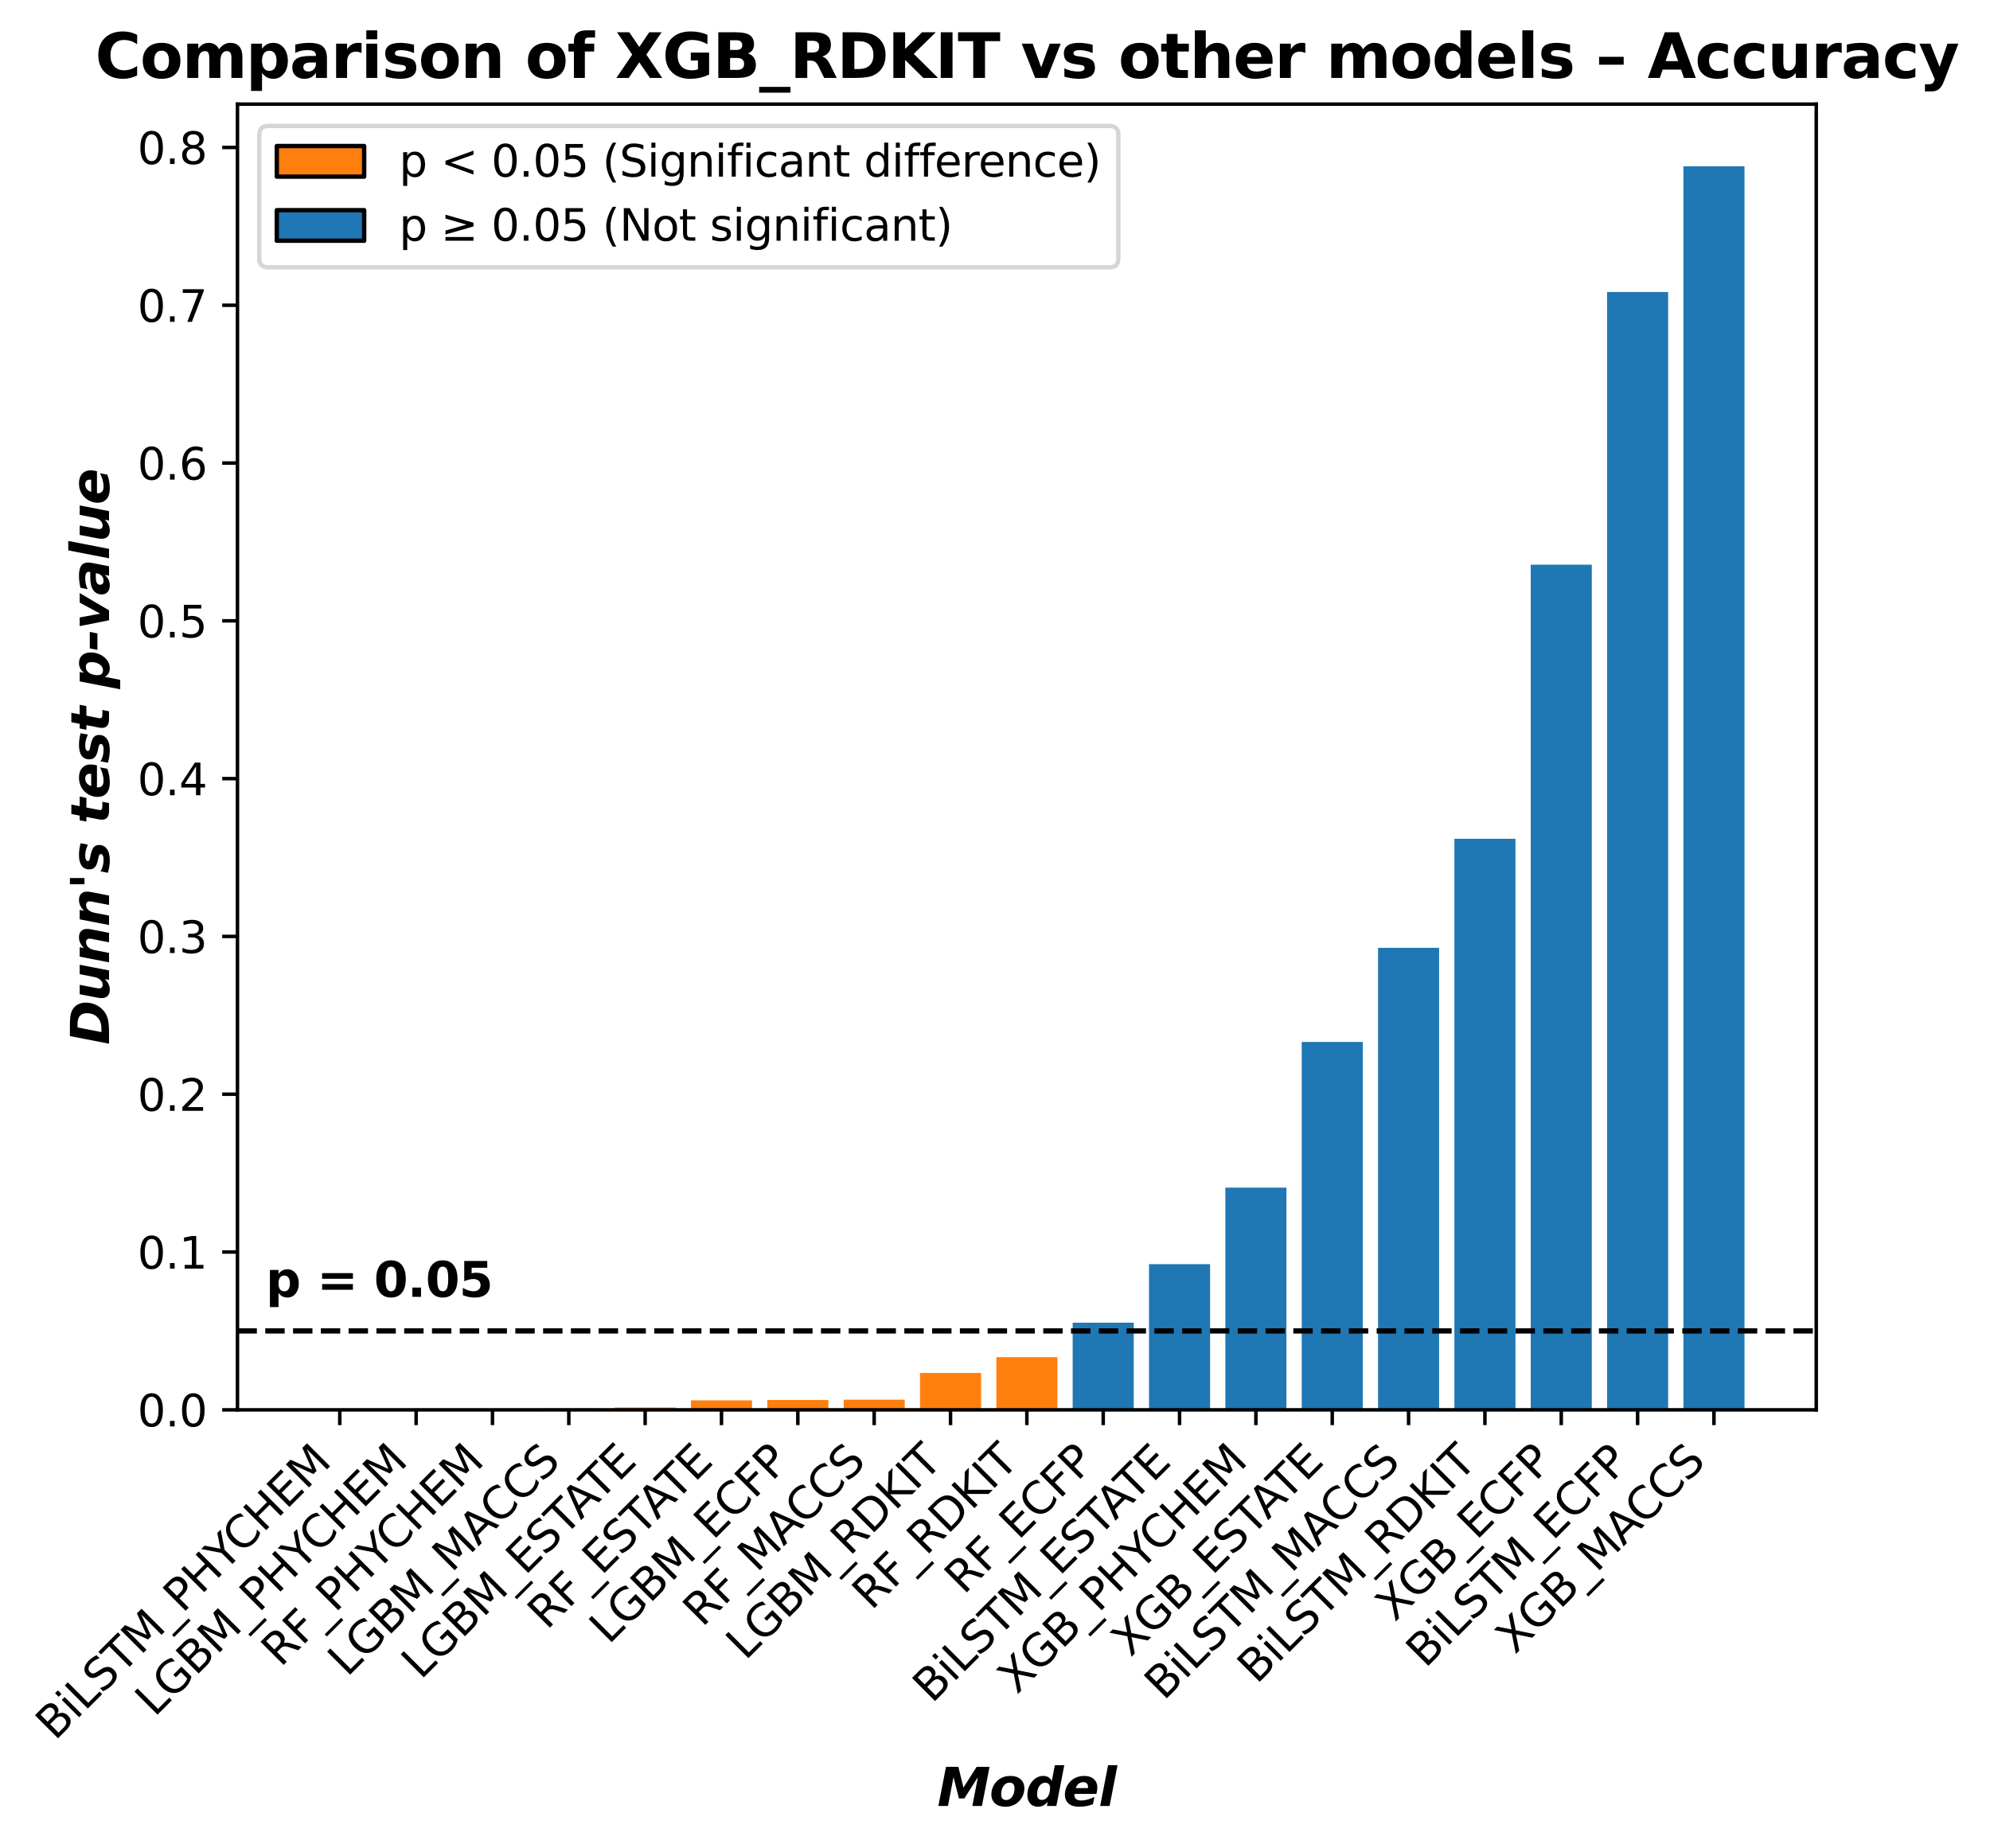 <?xml version="1.0" encoding="utf-8" standalone="no"?>
<!DOCTYPE svg PUBLIC "-//W3C//DTD SVG 1.1//EN"
  "http://www.w3.org/Graphics/SVG/1.1/DTD/svg11.dtd">
<svg xmlns:xlink="http://www.w3.org/1999/xlink" width="455.513pt" height="423.156pt" viewBox="0 0 455.513 423.156" xmlns="http://www.w3.org/2000/svg" version="1.1">
 <defs>
  <style type="text/css">*{stroke-linejoin: round; stroke-linecap: butt}</style>
 </defs>
 <g id="figure_1">
  <g id="patch_1">
   <path d="M 0 423.156 
L 455.513 423.156 
L 455.513 0 
L 0 0 
z
" style="fill: #ffffff"/>
  </g>
  <g id="axes_1">
   <g id="patch_2">
    <path d="M 54.359 322.766 
L 415.742 322.766 
L 415.742 23.838 
L 54.359 23.838 
z
" style="fill: #ffffff"/>
   </g>
   <g id="patch_3">
    <path d="M 70.786 322.766 
L 84.766 322.766 
L 84.766 322.743 
L 70.786 322.743 
z
" clip-path="url(#pa3c43b70cd)" style="fill: #ff7f0e"/>
   </g>
   <g id="patch_4">
    <path d="M 88.261 322.766 
L 102.241 322.766 
L 102.241 322.711 
L 88.261 322.711 
z
" clip-path="url(#pa3c43b70cd)" style="fill: #ff7f0e"/>
   </g>
   <g id="patch_5">
    <path d="M 105.736 322.766 
L 119.716 322.766 
L 119.716 322.641 
L 105.736 322.641 
z
" clip-path="url(#pa3c43b70cd)" style="fill: #ff7f0e"/>
   </g>
   <g id="patch_6">
    <path d="M 123.211 322.766 
L 137.191 322.766 
L 137.191 322.467 
L 123.211 322.467 
z
" clip-path="url(#pa3c43b70cd)" style="fill: #ff7f0e"/>
   </g>
   <g id="patch_7">
    <path d="M 140.686 322.766 
L 154.666 322.766 
L 154.666 322.233 
L 140.686 322.233 
z
" clip-path="url(#pa3c43b70cd)" style="fill: #ff7f0e"/>
   </g>
   <g id="patch_8">
    <path d="M 158.161 322.766 
L 172.141 322.766 
L 172.141 320.594 
L 158.161 320.594 
z
" clip-path="url(#pa3c43b70cd)" style="fill: #ff7f0e"/>
   </g>
   <g id="patch_9">
    <path d="M 175.636 322.766 
L 189.616 322.766 
L 189.616 320.515 
L 175.636 320.515 
z
" clip-path="url(#pa3c43b70cd)" style="fill: #ff7f0e"/>
   </g>
   <g id="patch_10">
    <path d="M 193.111 322.766 
L 207.091 322.766 
L 207.091 320.434 
L 193.111 320.434 
z
" clip-path="url(#pa3c43b70cd)" style="fill: #ff7f0e"/>
   </g>
   <g id="patch_11">
    <path d="M 210.586 322.766 
L 224.566 322.766 
L 224.566 314.333 
L 210.586 314.333 
z
" clip-path="url(#pa3c43b70cd)" style="fill: #ff7f0e"/>
   </g>
   <g id="patch_12">
    <path d="M 228.061 322.766 
L 242.041 322.766 
L 242.041 310.707 
L 228.061 310.707 
z
" clip-path="url(#pa3c43b70cd)" style="fill: #ff7f0e"/>
   </g>
   <g id="patch_13">
    <path d="M 245.536 322.766 
L 259.516 322.766 
L 259.516 302.813 
L 245.536 302.813 
z
" clip-path="url(#pa3c43b70cd)" style="fill: #1f77b4"/>
   </g>
   <g id="patch_14">
    <path d="M 263.011 322.766 
L 276.991 322.766 
L 276.991 289.413 
L 263.011 289.413 
z
" clip-path="url(#pa3c43b70cd)" style="fill: #1f77b4"/>
   </g>
   <g id="patch_15">
    <path d="M 280.486 322.766 
L 294.466 322.766 
L 294.466 271.904 
L 280.486 271.904 
z
" clip-path="url(#pa3c43b70cd)" style="fill: #1f77b4"/>
   </g>
   <g id="patch_16">
    <path d="M 297.961 322.766 
L 311.941 322.766 
L 311.941 238.542 
L 297.961 238.542 
z
" clip-path="url(#pa3c43b70cd)" style="fill: #1f77b4"/>
   </g>
   <g id="patch_17">
    <path d="M 315.436 322.766 
L 329.415 322.766 
L 329.415 216.995 
L 315.436 216.995 
z
" clip-path="url(#pa3c43b70cd)" style="fill: #1f77b4"/>
   </g>
   <g id="patch_18">
    <path d="M 332.91 322.766 
L 346.89 322.766 
L 346.89 192.028 
L 332.91 192.028 
z
" clip-path="url(#pa3c43b70cd)" style="fill: #1f77b4"/>
   </g>
   <g id="patch_19">
    <path d="M 350.385 322.766 
L 364.365 322.766 
L 364.365 129.285 
L 350.385 129.285 
z
" clip-path="url(#pa3c43b70cd)" style="fill: #1f77b4"/>
   </g>
   <g id="patch_20">
    <path d="M 367.86 322.766 
L 381.84 322.766 
L 381.84 66.859 
L 367.86 66.859 
z
" clip-path="url(#pa3c43b70cd)" style="fill: #1f77b4"/>
   </g>
   <g id="patch_21">
    <path d="M 385.335 322.766 
L 399.315 322.766 
L 399.315 38.072 
L 385.335 38.072 
z
" clip-path="url(#pa3c43b70cd)" style="fill: #1f77b4"/>
   </g>
   <g id="matplotlib.axis_1">
    <g id="xtick_1">
     <g id="line2d_1">
      <defs>
       <path id="m510c071a43" d="M 0 0 
L 0 3.5 
" style="stroke: #000000; stroke-width: 0.8"/>
      </defs>
      <g>
       <use xlink:href="#m510c071a43" x="77.776" y="322.766" style="stroke: #000000; stroke-width: 0.8"/>
      </g>
     </g>
     <g id="text_1">
      <!-- BiLSTM_PHYCHEM -->
      <g transform="translate(12.573 398.675) rotate(-45) scale(0.1 -0.1)">
       <defs>
        <path id="DejaVuSans-42" d="M 1259 2228 
L 1259 519 
L 2272 519 
Q 2781 519 3026 730 
Q 3272 941 3272 1375 
Q 3272 1813 3026 2020 
Q 2781 2228 2272 2228 
L 1259 2228 
z
M 1259 4147 
L 1259 2741 
L 2194 2741 
Q 2656 2741 2882 2914 
Q 3109 3088 3109 3444 
Q 3109 3797 2882 3972 
Q 2656 4147 2194 4147 
L 1259 4147 
z
M 628 4666 
L 2241 4666 
Q 2963 4666 3353 4366 
Q 3744 4066 3744 3513 
Q 3744 3084 3544 2831 
Q 3344 2578 2956 2516 
Q 3422 2416 3680 2098 
Q 3938 1781 3938 1306 
Q 3938 681 3513 340 
Q 3088 0 2303 0 
L 628 0 
L 628 4666 
z
" transform="scale(0.016)"/>
        <path id="DejaVuSans-69" d="M 603 3500 
L 1178 3500 
L 1178 0 
L 603 0 
L 603 3500 
z
M 603 4863 
L 1178 4863 
L 1178 4134 
L 603 4134 
L 603 4863 
z
" transform="scale(0.016)"/>
        <path id="DejaVuSans-4c" d="M 628 4666 
L 1259 4666 
L 1259 531 
L 3531 531 
L 3531 0 
L 628 0 
L 628 4666 
z
" transform="scale(0.016)"/>
        <path id="DejaVuSans-53" d="M 3425 4513 
L 3425 3897 
Q 3066 4069 2747 4153 
Q 2428 4238 2131 4238 
Q 1616 4238 1336 4038 
Q 1056 3838 1056 3469 
Q 1056 3159 1242 3001 
Q 1428 2844 1947 2747 
L 2328 2669 
Q 3034 2534 3370 2195 
Q 3706 1856 3706 1288 
Q 3706 609 3251 259 
Q 2797 -91 1919 -91 
Q 1588 -91 1214 -16 
Q 841 59 441 206 
L 441 856 
Q 825 641 1194 531 
Q 1563 422 1919 422 
Q 2459 422 2753 634 
Q 3047 847 3047 1241 
Q 3047 1584 2836 1778 
Q 2625 1972 2144 2069 
L 1759 2144 
Q 1053 2284 737 2584 
Q 422 2884 422 3419 
Q 422 4038 858 4394 
Q 1294 4750 2059 4750 
Q 2388 4750 2728 4690 
Q 3069 4631 3425 4513 
z
" transform="scale(0.016)"/>
        <path id="DejaVuSans-54" d="M -19 4666 
L 3928 4666 
L 3928 4134 
L 2272 4134 
L 2272 0 
L 1638 0 
L 1638 4134 
L -19 4134 
L -19 4666 
z
" transform="scale(0.016)"/>
        <path id="DejaVuSans-4d" d="M 628 4666 
L 1569 4666 
L 2759 1491 
L 3956 4666 
L 4897 4666 
L 4897 0 
L 4281 0 
L 4281 4097 
L 3078 897 
L 2444 897 
L 1241 4097 
L 1241 0 
L 628 0 
L 628 4666 
z
" transform="scale(0.016)"/>
        <path id="DejaVuSans-5f" d="M 3263 -1063 
L 3263 -1509 
L -63 -1509 
L -63 -1063 
L 3263 -1063 
z
" transform="scale(0.016)"/>
        <path id="DejaVuSans-50" d="M 1259 4147 
L 1259 2394 
L 2053 2394 
Q 2494 2394 2734 2622 
Q 2975 2850 2975 3272 
Q 2975 3691 2734 3919 
Q 2494 4147 2053 4147 
L 1259 4147 
z
M 628 4666 
L 2053 4666 
Q 2838 4666 3239 4311 
Q 3641 3956 3641 3272 
Q 3641 2581 3239 2228 
Q 2838 1875 2053 1875 
L 1259 1875 
L 1259 0 
L 628 0 
L 628 4666 
z
" transform="scale(0.016)"/>
        <path id="DejaVuSans-48" d="M 628 4666 
L 1259 4666 
L 1259 2753 
L 3553 2753 
L 3553 4666 
L 4184 4666 
L 4184 0 
L 3553 0 
L 3553 2222 
L 1259 2222 
L 1259 0 
L 628 0 
L 628 4666 
z
" transform="scale(0.016)"/>
        <path id="DejaVuSans-59" d="M -13 4666 
L 666 4666 
L 1959 2747 
L 3244 4666 
L 3922 4666 
L 2272 2222 
L 2272 0 
L 1638 0 
L 1638 2222 
L -13 4666 
z
" transform="scale(0.016)"/>
        <path id="DejaVuSans-43" d="M 4122 4306 
L 4122 3641 
Q 3803 3938 3442 4084 
Q 3081 4231 2675 4231 
Q 1875 4231 1450 3742 
Q 1025 3253 1025 2328 
Q 1025 1406 1450 917 
Q 1875 428 2675 428 
Q 3081 428 3442 575 
Q 3803 722 4122 1019 
L 4122 359 
Q 3791 134 3420 21 
Q 3050 -91 2638 -91 
Q 1578 -91 968 557 
Q 359 1206 359 2328 
Q 359 3453 968 4101 
Q 1578 4750 2638 4750 
Q 3056 4750 3426 4639 
Q 3797 4528 4122 4306 
z
" transform="scale(0.016)"/>
        <path id="DejaVuSans-45" d="M 628 4666 
L 3578 4666 
L 3578 4134 
L 1259 4134 
L 1259 2753 
L 3481 2753 
L 3481 2222 
L 1259 2222 
L 1259 531 
L 3634 531 
L 3634 0 
L 628 0 
L 628 4666 
z
" transform="scale(0.016)"/>
       </defs>
       <use xlink:href="#DejaVuSans-42"/>
       <use xlink:href="#DejaVuSans-69" x="68.604"/>
       <use xlink:href="#DejaVuSans-4c" x="96.387"/>
       <use xlink:href="#DejaVuSans-53" x="152.1"/>
       <use xlink:href="#DejaVuSans-54" x="215.576"/>
       <use xlink:href="#DejaVuSans-4d" x="276.66"/>
       <use xlink:href="#DejaVuSans-5f" x="362.939"/>
       <use xlink:href="#DejaVuSans-50" x="412.939"/>
       <use xlink:href="#DejaVuSans-48" x="473.242"/>
       <use xlink:href="#DejaVuSans-59" x="548.438"/>
       <use xlink:href="#DejaVuSans-43" x="604.021"/>
       <use xlink:href="#DejaVuSans-48" x="673.846"/>
       <use xlink:href="#DejaVuSans-45" x="749.041"/>
       <use xlink:href="#DejaVuSans-4d" x="812.225"/>
      </g>
     </g>
    </g>
    <g id="xtick_2">
     <g id="line2d_2">
      <g>
       <use xlink:href="#m510c071a43" x="95.251" y="322.766" style="stroke: #000000; stroke-width: 0.8"/>
      </g>
     </g>
     <g id="text_2">
      <!-- LGBM_PHYCHEM -->
      <g transform="translate(35.341 393.257) rotate(-45) scale(0.1 -0.1)">
       <defs>
        <path id="DejaVuSans-47" d="M 3809 666 
L 3809 1919 
L 2778 1919 
L 2778 2438 
L 4434 2438 
L 4434 434 
Q 4069 175 3628 42 
Q 3188 -91 2688 -91 
Q 1594 -91 976 548 
Q 359 1188 359 2328 
Q 359 3472 976 4111 
Q 1594 4750 2688 4750 
Q 3144 4750 3555 4637 
Q 3966 4525 4313 4306 
L 4313 3634 
Q 3963 3931 3569 4081 
Q 3175 4231 2741 4231 
Q 1884 4231 1454 3753 
Q 1025 3275 1025 2328 
Q 1025 1384 1454 906 
Q 1884 428 2741 428 
Q 3075 428 3337 486 
Q 3600 544 3809 666 
z
" transform="scale(0.016)"/>
       </defs>
       <use xlink:href="#DejaVuSans-4c"/>
       <use xlink:href="#DejaVuSans-47" x="55.713"/>
       <use xlink:href="#DejaVuSans-42" x="133.203"/>
       <use xlink:href="#DejaVuSans-4d" x="201.807"/>
       <use xlink:href="#DejaVuSans-5f" x="288.086"/>
       <use xlink:href="#DejaVuSans-50" x="338.086"/>
       <use xlink:href="#DejaVuSans-48" x="398.389"/>
       <use xlink:href="#DejaVuSans-59" x="473.584"/>
       <use xlink:href="#DejaVuSans-43" x="529.168"/>
       <use xlink:href="#DejaVuSans-48" x="598.992"/>
       <use xlink:href="#DejaVuSans-45" x="674.188"/>
       <use xlink:href="#DejaVuSans-4d" x="737.371"/>
      </g>
     </g>
    </g>
    <g id="xtick_3">
     <g id="line2d_3">
      <g>
       <use xlink:href="#m510c071a43" x="112.726" y="322.766" style="stroke: #000000; stroke-width: 0.8"/>
      </g>
     </g>
     <g id="text_3">
      <!-- RF_PHYCHEM -->
      <g transform="translate(64.207 381.866) rotate(-45) scale(0.1 -0.1)">
       <defs>
        <path id="DejaVuSans-52" d="M 2841 2188 
Q 3044 2119 3236 1894 
Q 3428 1669 3622 1275 
L 4263 0 
L 3584 0 
L 2988 1197 
Q 2756 1666 2539 1819 
Q 2322 1972 1947 1972 
L 1259 1972 
L 1259 0 
L 628 0 
L 628 4666 
L 2053 4666 
Q 2853 4666 3247 4331 
Q 3641 3997 3641 3322 
Q 3641 2881 3436 2590 
Q 3231 2300 2841 2188 
z
M 1259 4147 
L 1259 2491 
L 2053 2491 
Q 2509 2491 2742 2702 
Q 2975 2913 2975 3322 
Q 2975 3731 2742 3939 
Q 2509 4147 2053 4147 
L 1259 4147 
z
" transform="scale(0.016)"/>
        <path id="DejaVuSans-46" d="M 628 4666 
L 3309 4666 
L 3309 4134 
L 1259 4134 
L 1259 2759 
L 3109 2759 
L 3109 2228 
L 1259 2228 
L 1259 0 
L 628 0 
L 628 4666 
z
" transform="scale(0.016)"/>
       </defs>
       <use xlink:href="#DejaVuSans-52"/>
       <use xlink:href="#DejaVuSans-46" x="69.482"/>
       <use xlink:href="#DejaVuSans-5f" x="127.002"/>
       <use xlink:href="#DejaVuSans-50" x="177.002"/>
       <use xlink:href="#DejaVuSans-48" x="237.305"/>
       <use xlink:href="#DejaVuSans-59" x="312.5"/>
       <use xlink:href="#DejaVuSans-43" x="368.084"/>
       <use xlink:href="#DejaVuSans-48" x="437.908"/>
       <use xlink:href="#DejaVuSans-45" x="513.104"/>
       <use xlink:href="#DejaVuSans-4d" x="576.287"/>
      </g>
     </g>
    </g>
    <g id="xtick_4">
     <g id="line2d_4">
      <g>
       <use xlink:href="#m510c071a43" x="130.201" y="322.766" style="stroke: #000000; stroke-width: 0.8"/>
      </g>
     </g>
     <g id="text_4">
      <!-- LGBM_MACCS -->
      <g transform="translate(79.448 384.1) rotate(-45) scale(0.1 -0.1)">
       <defs>
        <path id="DejaVuSans-41" d="M 2188 4044 
L 1331 1722 
L 3047 1722 
L 2188 4044 
z
M 1831 4666 
L 2547 4666 
L 4325 0 
L 3669 0 
L 3244 1197 
L 1141 1197 
L 716 0 
L 50 0 
L 1831 4666 
z
" transform="scale(0.016)"/>
       </defs>
       <use xlink:href="#DejaVuSans-4c"/>
       <use xlink:href="#DejaVuSans-47" x="55.713"/>
       <use xlink:href="#DejaVuSans-42" x="133.203"/>
       <use xlink:href="#DejaVuSans-4d" x="201.807"/>
       <use xlink:href="#DejaVuSans-5f" x="288.086"/>
       <use xlink:href="#DejaVuSans-4d" x="338.086"/>
       <use xlink:href="#DejaVuSans-41" x="424.365"/>
       <use xlink:href="#DejaVuSans-43" x="491.023"/>
       <use xlink:href="#DejaVuSans-43" x="560.848"/>
       <use xlink:href="#DejaVuSans-53" x="630.672"/>
      </g>
     </g>
    </g>
    <g id="xtick_5">
     <g id="line2d_5">
      <g>
       <use xlink:href="#m510c071a43" x="147.676" y="322.766" style="stroke: #000000; stroke-width: 0.8"/>
      </g>
     </g>
     <g id="text_5">
      <!-- LGBM_ESTATE -->
      <g transform="translate(96.298 384.725) rotate(-45) scale(0.1 -0.1)">
       <use xlink:href="#DejaVuSans-4c"/>
       <use xlink:href="#DejaVuSans-47" x="55.713"/>
       <use xlink:href="#DejaVuSans-42" x="133.203"/>
       <use xlink:href="#DejaVuSans-4d" x="201.807"/>
       <use xlink:href="#DejaVuSans-5f" x="288.086"/>
       <use xlink:href="#DejaVuSans-45" x="338.086"/>
       <use xlink:href="#DejaVuSans-53" x="401.27"/>
       <use xlink:href="#DejaVuSans-54" x="464.746"/>
       <use xlink:href="#DejaVuSans-41" x="518.08"/>
       <use xlink:href="#DejaVuSans-54" x="578.738"/>
       <use xlink:href="#DejaVuSans-45" x="639.822"/>
      </g>
     </g>
    </g>
    <g id="xtick_6">
     <g id="line2d_6">
      <g>
       <use xlink:href="#m510c071a43" x="165.151" y="322.766" style="stroke: #000000; stroke-width: 0.8"/>
      </g>
     </g>
     <g id="text_6">
      <!-- RF_ESTATE -->
      <g transform="translate(125.164 373.334) rotate(-45) scale(0.1 -0.1)">
       <use xlink:href="#DejaVuSans-52"/>
       <use xlink:href="#DejaVuSans-46" x="69.482"/>
       <use xlink:href="#DejaVuSans-5f" x="127.002"/>
       <use xlink:href="#DejaVuSans-45" x="177.002"/>
       <use xlink:href="#DejaVuSans-53" x="240.186"/>
       <use xlink:href="#DejaVuSans-54" x="303.662"/>
       <use xlink:href="#DejaVuSans-41" x="356.996"/>
       <use xlink:href="#DejaVuSans-54" x="417.654"/>
       <use xlink:href="#DejaVuSans-45" x="478.738"/>
      </g>
     </g>
    </g>
    <g id="xtick_7">
     <g id="line2d_7">
      <g>
       <use xlink:href="#m510c071a43" x="182.626" y="322.766" style="stroke: #000000; stroke-width: 0.8"/>
      </g>
     </g>
     <g id="text_7">
      <!-- LGBM_ECFP -->
      <g transform="translate(139.315 376.657) rotate(-45) scale(0.1 -0.1)">
       <use xlink:href="#DejaVuSans-4c"/>
       <use xlink:href="#DejaVuSans-47" x="55.713"/>
       <use xlink:href="#DejaVuSans-42" x="133.203"/>
       <use xlink:href="#DejaVuSans-4d" x="201.807"/>
       <use xlink:href="#DejaVuSans-5f" x="288.086"/>
       <use xlink:href="#DejaVuSans-45" x="338.086"/>
       <use xlink:href="#DejaVuSans-43" x="401.27"/>
       <use xlink:href="#DejaVuSans-46" x="471.094"/>
       <use xlink:href="#DejaVuSans-50" x="528.613"/>
      </g>
     </g>
    </g>
    <g id="xtick_8">
     <g id="line2d_8">
      <g>
       <use xlink:href="#m510c071a43" x="200.101" y="322.766" style="stroke: #000000; stroke-width: 0.8"/>
      </g>
     </g>
     <g id="text_8">
      <!-- RF_MACCS -->
      <g transform="translate(160.739 372.709) rotate(-45) scale(0.1 -0.1)">
       <use xlink:href="#DejaVuSans-52"/>
       <use xlink:href="#DejaVuSans-46" x="69.482"/>
       <use xlink:href="#DejaVuSans-5f" x="127.002"/>
       <use xlink:href="#DejaVuSans-4d" x="177.002"/>
       <use xlink:href="#DejaVuSans-41" x="263.281"/>
       <use xlink:href="#DejaVuSans-43" x="329.939"/>
       <use xlink:href="#DejaVuSans-43" x="399.764"/>
       <use xlink:href="#DejaVuSans-53" x="469.588"/>
      </g>
     </g>
    </g>
    <g id="xtick_9">
     <g id="line2d_9">
      <g>
       <use xlink:href="#m510c071a43" x="217.576" y="322.766" style="stroke: #000000; stroke-width: 0.8"/>
      </g>
     </g>
     <g id="text_9">
      <!-- LGBM_RDKIT -->
      <g transform="translate(170.602 380.321) rotate(-45) scale(0.1 -0.1)">
       <defs>
        <path id="DejaVuSans-44" d="M 1259 4147 
L 1259 519 
L 2022 519 
Q 2988 519 3436 956 
Q 3884 1394 3884 2338 
Q 3884 3275 3436 3711 
Q 2988 4147 2022 4147 
L 1259 4147 
z
M 628 4666 
L 1925 4666 
Q 3281 4666 3915 4102 
Q 4550 3538 4550 2338 
Q 4550 1131 3912 565 
Q 3275 0 1925 0 
L 628 0 
L 628 4666 
z
" transform="scale(0.016)"/>
        <path id="DejaVuSans-4b" d="M 628 4666 
L 1259 4666 
L 1259 2694 
L 3353 4666 
L 4166 4666 
L 1850 2491 
L 4331 0 
L 3500 0 
L 1259 2247 
L 1259 0 
L 628 0 
L 628 4666 
z
" transform="scale(0.016)"/>
        <path id="DejaVuSans-49" d="M 628 4666 
L 1259 4666 
L 1259 0 
L 628 0 
L 628 4666 
z
" transform="scale(0.016)"/>
       </defs>
       <use xlink:href="#DejaVuSans-4c"/>
       <use xlink:href="#DejaVuSans-47" x="55.713"/>
       <use xlink:href="#DejaVuSans-42" x="133.203"/>
       <use xlink:href="#DejaVuSans-4d" x="201.807"/>
       <use xlink:href="#DejaVuSans-5f" x="288.086"/>
       <use xlink:href="#DejaVuSans-52" x="338.086"/>
       <use xlink:href="#DejaVuSans-44" x="407.568"/>
       <use xlink:href="#DejaVuSans-4b" x="484.57"/>
       <use xlink:href="#DejaVuSans-49" x="550.146"/>
       <use xlink:href="#DejaVuSans-54" x="579.639"/>
      </g>
     </g>
    </g>
    <g id="xtick_10">
     <g id="line2d_10">
      <g>
       <use xlink:href="#m510c071a43" x="235.051" y="322.766" style="stroke: #000000; stroke-width: 0.8"/>
      </g>
     </g>
     <g id="text_10">
      <!-- RF_RDKIT -->
      <g transform="translate(199.468 368.858) rotate(-45) scale(0.1 -0.1)">
       <use xlink:href="#DejaVuSans-52"/>
       <use xlink:href="#DejaVuSans-46" x="69.482"/>
       <use xlink:href="#DejaVuSans-5f" x="127.002"/>
       <use xlink:href="#DejaVuSans-52" x="177.002"/>
       <use xlink:href="#DejaVuSans-44" x="246.484"/>
       <use xlink:href="#DejaVuSans-4b" x="323.486"/>
       <use xlink:href="#DejaVuSans-49" x="389.062"/>
       <use xlink:href="#DejaVuSans-54" x="418.555"/>
      </g>
     </g>
    </g>
    <g id="xtick_11">
     <g id="line2d_11">
      <g>
       <use xlink:href="#m510c071a43" x="252.526" y="322.766" style="stroke: #000000; stroke-width: 0.8"/>
      </g>
     </g>
     <g id="text_11">
      <!-- RF_ECFP -->
      <g transform="translate(220.606 365.266) rotate(-45) scale(0.1 -0.1)">
       <use xlink:href="#DejaVuSans-52"/>
       <use xlink:href="#DejaVuSans-46" x="69.482"/>
       <use xlink:href="#DejaVuSans-5f" x="127.002"/>
       <use xlink:href="#DejaVuSans-45" x="177.002"/>
       <use xlink:href="#DejaVuSans-43" x="240.186"/>
       <use xlink:href="#DejaVuSans-46" x="310.01"/>
       <use xlink:href="#DejaVuSans-50" x="367.529"/>
      </g>
     </g>
    </g>
    <g id="xtick_12">
     <g id="line2d_12">
      <g>
       <use xlink:href="#m510c071a43" x="270.001" y="322.766" style="stroke: #000000; stroke-width: 0.8"/>
      </g>
     </g>
     <g id="text_12">
      <!-- BiLSTM_ESTATE -->
      <g transform="translate(213.329 390.143) rotate(-45) scale(0.1 -0.1)">
       <use xlink:href="#DejaVuSans-42"/>
       <use xlink:href="#DejaVuSans-69" x="68.604"/>
       <use xlink:href="#DejaVuSans-4c" x="96.387"/>
       <use xlink:href="#DejaVuSans-53" x="152.1"/>
       <use xlink:href="#DejaVuSans-54" x="215.576"/>
       <use xlink:href="#DejaVuSans-4d" x="276.66"/>
       <use xlink:href="#DejaVuSans-5f" x="362.939"/>
       <use xlink:href="#DejaVuSans-45" x="412.939"/>
       <use xlink:href="#DejaVuSans-53" x="476.123"/>
       <use xlink:href="#DejaVuSans-54" x="539.6"/>
       <use xlink:href="#DejaVuSans-41" x="592.934"/>
       <use xlink:href="#DejaVuSans-54" x="653.592"/>
       <use xlink:href="#DejaVuSans-45" x="714.676"/>
      </g>
     </g>
    </g>
    <g id="xtick_13">
     <g id="line2d_13">
      <g>
       <use xlink:href="#m510c071a43" x="287.476" y="322.766" style="stroke: #000000; stroke-width: 0.8"/>
      </g>
     </g>
     <g id="text_13">
      <!-- XGB_PHYCHEM -->
      <g transform="translate(232.763 388.059) rotate(-45) scale(0.1 -0.1)">
       <defs>
        <path id="DejaVuSans-58" d="M 403 4666 
L 1081 4666 
L 2241 2931 
L 3406 4666 
L 4084 4666 
L 2584 2425 
L 4184 0 
L 3506 0 
L 2194 1984 
L 872 0 
L 191 0 
L 1856 2491 
L 403 4666 
z
" transform="scale(0.016)"/>
       </defs>
       <use xlink:href="#DejaVuSans-58"/>
       <use xlink:href="#DejaVuSans-47" x="68.506"/>
       <use xlink:href="#DejaVuSans-42" x="145.996"/>
       <use xlink:href="#DejaVuSans-5f" x="214.6"/>
       <use xlink:href="#DejaVuSans-50" x="264.6"/>
       <use xlink:href="#DejaVuSans-48" x="324.902"/>
       <use xlink:href="#DejaVuSans-59" x="400.098"/>
       <use xlink:href="#DejaVuSans-43" x="455.682"/>
       <use xlink:href="#DejaVuSans-48" x="525.506"/>
       <use xlink:href="#DejaVuSans-45" x="600.701"/>
       <use xlink:href="#DejaVuSans-4d" x="663.885"/>
      </g>
     </g>
    </g>
    <g id="xtick_14">
     <g id="line2d_14">
      <g>
       <use xlink:href="#m510c071a43" x="304.951" y="322.766" style="stroke: #000000; stroke-width: 0.8"/>
      </g>
     </g>
     <g id="text_14">
      <!-- XGB_ESTATE -->
      <g transform="translate(258.77 379.528) rotate(-45) scale(0.1 -0.1)">
       <use xlink:href="#DejaVuSans-58"/>
       <use xlink:href="#DejaVuSans-47" x="68.506"/>
       <use xlink:href="#DejaVuSans-42" x="145.996"/>
       <use xlink:href="#DejaVuSans-5f" x="214.6"/>
       <use xlink:href="#DejaVuSans-45" x="264.6"/>
       <use xlink:href="#DejaVuSans-53" x="327.783"/>
       <use xlink:href="#DejaVuSans-54" x="391.26"/>
       <use xlink:href="#DejaVuSans-41" x="444.594"/>
       <use xlink:href="#DejaVuSans-54" x="505.252"/>
       <use xlink:href="#DejaVuSans-45" x="566.336"/>
      </g>
     </g>
    </g>
    <g id="xtick_15">
     <g id="line2d_15">
      <g>
       <use xlink:href="#m510c071a43" x="322.426" y="322.766" style="stroke: #000000; stroke-width: 0.8"/>
      </g>
     </g>
     <g id="text_15">
      <!-- BiLSTM_MACCS -->
      <g transform="translate(266.38 389.518) rotate(-45) scale(0.1 -0.1)">
       <use xlink:href="#DejaVuSans-42"/>
       <use xlink:href="#DejaVuSans-69" x="68.604"/>
       <use xlink:href="#DejaVuSans-4c" x="96.387"/>
       <use xlink:href="#DejaVuSans-53" x="152.1"/>
       <use xlink:href="#DejaVuSans-54" x="215.576"/>
       <use xlink:href="#DejaVuSans-4d" x="276.66"/>
       <use xlink:href="#DejaVuSans-5f" x="362.939"/>
       <use xlink:href="#DejaVuSans-4d" x="412.939"/>
       <use xlink:href="#DejaVuSans-41" x="499.219"/>
       <use xlink:href="#DejaVuSans-43" x="565.877"/>
       <use xlink:href="#DejaVuSans-43" x="635.701"/>
       <use xlink:href="#DejaVuSans-53" x="705.525"/>
      </g>
     </g>
    </g>
    <g id="xtick_16">
     <g id="line2d_16">
      <g>
       <use xlink:href="#m510c071a43" x="339.9" y="322.766" style="stroke: #000000; stroke-width: 0.8"/>
      </g>
     </g>
     <g id="text_16">
      <!-- BiLSTM_RDKIT -->
      <g transform="translate(287.633 385.739) rotate(-45) scale(0.1 -0.1)">
       <use xlink:href="#DejaVuSans-42"/>
       <use xlink:href="#DejaVuSans-69" x="68.604"/>
       <use xlink:href="#DejaVuSans-4c" x="96.387"/>
       <use xlink:href="#DejaVuSans-53" x="152.1"/>
       <use xlink:href="#DejaVuSans-54" x="215.576"/>
       <use xlink:href="#DejaVuSans-4d" x="276.66"/>
       <use xlink:href="#DejaVuSans-5f" x="362.939"/>
       <use xlink:href="#DejaVuSans-52" x="412.939"/>
       <use xlink:href="#DejaVuSans-44" x="482.422"/>
       <use xlink:href="#DejaVuSans-4b" x="559.424"/>
       <use xlink:href="#DejaVuSans-49" x="625"/>
       <use xlink:href="#DejaVuSans-54" x="654.492"/>
      </g>
     </g>
    </g>
    <g id="xtick_17">
     <g id="line2d_17">
      <g>
       <use xlink:href="#m510c071a43" x="357.375" y="322.766" style="stroke: #000000; stroke-width: 0.8"/>
      </g>
     </g>
     <g id="text_17">
      <!-- XGB_ECFP -->
      <g transform="translate(319.262 371.46) rotate(-45) scale(0.1 -0.1)">
       <use xlink:href="#DejaVuSans-58"/>
       <use xlink:href="#DejaVuSans-47" x="68.506"/>
       <use xlink:href="#DejaVuSans-42" x="145.996"/>
       <use xlink:href="#DejaVuSans-5f" x="214.6"/>
       <use xlink:href="#DejaVuSans-45" x="264.6"/>
       <use xlink:href="#DejaVuSans-43" x="327.783"/>
       <use xlink:href="#DejaVuSans-46" x="397.607"/>
       <use xlink:href="#DejaVuSans-50" x="455.127"/>
      </g>
     </g>
    </g>
    <g id="xtick_18">
     <g id="line2d_18">
      <g>
       <use xlink:href="#m510c071a43" x="374.85" y="322.766" style="stroke: #000000; stroke-width: 0.8"/>
      </g>
     </g>
     <g id="text_18">
      <!-- BiLSTM_ECFP -->
      <g transform="translate(326.247 382.076) rotate(-45) scale(0.1 -0.1)">
       <use xlink:href="#DejaVuSans-42"/>
       <use xlink:href="#DejaVuSans-69" x="68.604"/>
       <use xlink:href="#DejaVuSans-4c" x="96.387"/>
       <use xlink:href="#DejaVuSans-53" x="152.1"/>
       <use xlink:href="#DejaVuSans-54" x="215.576"/>
       <use xlink:href="#DejaVuSans-4d" x="276.66"/>
       <use xlink:href="#DejaVuSans-5f" x="362.939"/>
       <use xlink:href="#DejaVuSans-45" x="412.939"/>
       <use xlink:href="#DejaVuSans-43" x="476.123"/>
       <use xlink:href="#DejaVuSans-46" x="545.947"/>
       <use xlink:href="#DejaVuSans-50" x="603.467"/>
      </g>
     </g>
    </g>
    <g id="xtick_19">
     <g id="line2d_19">
      <g>
       <use xlink:href="#m510c071a43" x="392.325" y="322.766" style="stroke: #000000; stroke-width: 0.8"/>
      </g>
     </g>
     <g id="text_19">
      <!-- XGB_MACCS -->
      <g transform="translate(346.77 378.902) rotate(-45) scale(0.1 -0.1)">
       <use xlink:href="#DejaVuSans-58"/>
       <use xlink:href="#DejaVuSans-47" x="68.506"/>
       <use xlink:href="#DejaVuSans-42" x="145.996"/>
       <use xlink:href="#DejaVuSans-5f" x="214.6"/>
       <use xlink:href="#DejaVuSans-4d" x="264.6"/>
       <use xlink:href="#DejaVuSans-41" x="350.879"/>
       <use xlink:href="#DejaVuSans-43" x="417.537"/>
       <use xlink:href="#DejaVuSans-43" x="487.361"/>
       <use xlink:href="#DejaVuSans-53" x="557.186"/>
      </g>
     </g>
    </g>
    <g id="text_20">
     <!-- Model -->
     <g transform="translate(214.536 413.46) scale(0.12 -0.12)">
      <defs>
       <path id="DejaVuSans-BoldOblique-4d" d="M 1044 4666 
L 2522 4666 
L 3122 2188 
L 4697 4666 
L 6234 4666 
L 5325 0 
L 4184 0 
L 4850 3444 
L 3231 897 
L 2584 897 
L 1941 3444 
L 1275 0 
L 134 0 
L 1044 4666 
z
" transform="scale(0.016)"/>
       <path id="DejaVuSans-BoldOblique-6f" d="M 2400 2784 
Q 1966 2784 1684 2390 
Q 1403 1997 1403 1388 
Q 1403 1056 1554 882 
Q 1706 709 1997 709 
Q 2431 709 2712 1104 
Q 2994 1500 2994 2113 
Q 2994 2441 2842 2612 
Q 2691 2784 2400 2784 
z
M 2491 3584 
Q 3272 3584 3719 3187 
Q 4166 2791 4166 2106 
Q 4166 1709 4025 1336 
Q 3884 963 3616 653 
Q 3297 284 2862 96 
Q 2428 -91 1894 -91 
Q 1122 -91 676 306 
Q 231 703 231 1388 
Q 231 1781 375 2157 
Q 519 2534 788 2847 
Q 1100 3209 1533 3396 
Q 1966 3584 2491 3584 
z
" transform="scale(0.016)"/>
       <path id="DejaVuSans-BoldOblique-64" d="M 1966 722 
Q 2397 722 2667 1119 
Q 2938 1516 2938 2156 
Q 2938 2447 2786 2609 
Q 2634 2772 2363 2772 
Q 1938 2772 1663 2380 
Q 1388 1988 1388 1375 
Q 1388 1056 1536 889 
Q 1684 722 1966 722 
z
M 3144 2988 
L 3506 4863 
L 4634 4863 
L 3688 0 
L 2559 0 
L 2663 506 
Q 2406 200 2125 54 
Q 1844 -91 1509 -91 
Q 919 -91 575 284 
Q 231 659 231 1306 
Q 231 1709 351 2090 
Q 472 2472 697 2784 
Q 981 3178 1339 3381 
Q 1697 3584 2106 3584 
Q 2466 3584 2717 3439 
Q 2969 3294 3144 2988 
z
" transform="scale(0.016)"/>
       <path id="DejaVuSans-BoldOblique-65" d="M 4025 1619 
L 3988 1441 
L 1369 1441 
Q 1369 1422 1366 1386 
Q 1363 1350 1363 1331 
Q 1363 991 1567 822 
Q 1772 653 2181 653 
Q 2534 653 2926 759 
Q 3319 866 3750 1075 
L 3578 206 
Q 3169 56 2764 -17 
Q 2359 -91 1941 -91 
Q 1122 -91 676 287 
Q 231 666 231 1356 
Q 231 1756 373 2132 
Q 516 2509 788 2822 
Q 1109 3197 1557 3390 
Q 2006 3584 2553 3584 
Q 3263 3584 3680 3206 
Q 4097 2828 4097 2188 
Q 4097 2063 4080 1923 
Q 4063 1784 4025 1619 
z
M 2969 2131 
Q 2978 2172 2983 2214 
Q 2988 2256 2988 2297 
Q 2988 2547 2838 2694 
Q 2688 2841 2431 2841 
Q 2103 2841 1873 2661 
Q 1644 2481 1522 2131 
L 2969 2131 
z
" transform="scale(0.016)"/>
       <path id="DejaVuSans-BoldOblique-6c" d="M 1141 4863 
L 2266 4863 
L 1319 0 
L 197 0 
L 1141 4863 
z
" transform="scale(0.016)"/>
      </defs>
      <use xlink:href="#DejaVuSans-BoldOblique-4d"/>
      <use xlink:href="#DejaVuSans-BoldOblique-6f" x="99.512"/>
      <use xlink:href="#DejaVuSans-BoldOblique-64" x="168.213"/>
      <use xlink:href="#DejaVuSans-BoldOblique-65" x="239.795"/>
      <use xlink:href="#DejaVuSans-BoldOblique-6c" x="307.617"/>
     </g>
    </g>
   </g>
   <g id="matplotlib.axis_2">
    <g id="ytick_1">
     <g id="line2d_20">
      <defs>
       <path id="mde960f583d" d="M 0 0 
L -3.5 0 
" style="stroke: #000000; stroke-width: 0.8"/>
      </defs>
      <g>
       <use xlink:href="#mde960f583d" x="54.359" y="322.766" style="stroke: #000000; stroke-width: 0.8"/>
      </g>
     </g>
     <g id="text_21">
      <!-- 0.0 -->
      <g transform="translate(31.456 326.565) scale(0.1 -0.1)">
       <defs>
        <path id="DejaVuSans-30" d="M 2034 4250 
Q 1547 4250 1301 3770 
Q 1056 3291 1056 2328 
Q 1056 1369 1301 889 
Q 1547 409 2034 409 
Q 2525 409 2770 889 
Q 3016 1369 3016 2328 
Q 3016 3291 2770 3770 
Q 2525 4250 2034 4250 
z
M 2034 4750 
Q 2819 4750 3233 4129 
Q 3647 3509 3647 2328 
Q 3647 1150 3233 529 
Q 2819 -91 2034 -91 
Q 1250 -91 836 529 
Q 422 1150 422 2328 
Q 422 3509 836 4129 
Q 1250 4750 2034 4750 
z
" transform="scale(0.016)"/>
        <path id="DejaVuSans-2e" d="M 684 794 
L 1344 794 
L 1344 0 
L 684 0 
L 684 794 
z
" transform="scale(0.016)"/>
       </defs>
       <use xlink:href="#DejaVuSans-30"/>
       <use xlink:href="#DejaVuSans-2e" x="63.623"/>
       <use xlink:href="#DejaVuSans-30" x="95.41"/>
      </g>
     </g>
    </g>
    <g id="ytick_2">
     <g id="line2d_21">
      <g>
       <use xlink:href="#mde960f583d" x="54.359" y="286.639" style="stroke: #000000; stroke-width: 0.8"/>
      </g>
     </g>
     <g id="text_22">
      <!-- 0.1 -->
      <g transform="translate(31.456 290.439) scale(0.1 -0.1)">
       <defs>
        <path id="DejaVuSans-31" d="M 794 531 
L 1825 531 
L 1825 4091 
L 703 3866 
L 703 4441 
L 1819 4666 
L 2450 4666 
L 2450 531 
L 3481 531 
L 3481 0 
L 794 0 
L 794 531 
z
" transform="scale(0.016)"/>
       </defs>
       <use xlink:href="#DejaVuSans-30"/>
       <use xlink:href="#DejaVuSans-2e" x="63.623"/>
       <use xlink:href="#DejaVuSans-31" x="95.41"/>
      </g>
     </g>
    </g>
    <g id="ytick_3">
     <g id="line2d_22">
      <g>
       <use xlink:href="#mde960f583d" x="54.359" y="250.513" style="stroke: #000000; stroke-width: 0.8"/>
      </g>
     </g>
     <g id="text_23">
      <!-- 0.2 -->
      <g transform="translate(31.456 254.312) scale(0.1 -0.1)">
       <defs>
        <path id="DejaVuSans-32" d="M 1228 531 
L 3431 531 
L 3431 0 
L 469 0 
L 469 531 
Q 828 903 1448 1529 
Q 2069 2156 2228 2338 
Q 2531 2678 2651 2914 
Q 2772 3150 2772 3378 
Q 2772 3750 2511 3984 
Q 2250 4219 1831 4219 
Q 1534 4219 1204 4116 
Q 875 4013 500 3803 
L 500 4441 
Q 881 4594 1212 4672 
Q 1544 4750 1819 4750 
Q 2544 4750 2975 4387 
Q 3406 4025 3406 3419 
Q 3406 3131 3298 2873 
Q 3191 2616 2906 2266 
Q 2828 2175 2409 1742 
Q 1991 1309 1228 531 
z
" transform="scale(0.016)"/>
       </defs>
       <use xlink:href="#DejaVuSans-30"/>
       <use xlink:href="#DejaVuSans-2e" x="63.623"/>
       <use xlink:href="#DejaVuSans-32" x="95.41"/>
      </g>
     </g>
    </g>
    <g id="ytick_4">
     <g id="line2d_23">
      <g>
       <use xlink:href="#mde960f583d" x="54.359" y="214.386" style="stroke: #000000; stroke-width: 0.8"/>
      </g>
     </g>
     <g id="text_24">
      <!-- 0.3 -->
      <g transform="translate(31.456 218.185) scale(0.1 -0.1)">
       <defs>
        <path id="DejaVuSans-33" d="M 2597 2516 
Q 3050 2419 3304 2112 
Q 3559 1806 3559 1356 
Q 3559 666 3084 287 
Q 2609 -91 1734 -91 
Q 1441 -91 1130 -33 
Q 819 25 488 141 
L 488 750 
Q 750 597 1062 519 
Q 1375 441 1716 441 
Q 2309 441 2620 675 
Q 2931 909 2931 1356 
Q 2931 1769 2642 2001 
Q 2353 2234 1838 2234 
L 1294 2234 
L 1294 2753 
L 1863 2753 
Q 2328 2753 2575 2939 
Q 2822 3125 2822 3475 
Q 2822 3834 2567 4026 
Q 2313 4219 1838 4219 
Q 1578 4219 1281 4162 
Q 984 4106 628 3988 
L 628 4550 
Q 988 4650 1302 4700 
Q 1616 4750 1894 4750 
Q 2613 4750 3031 4423 
Q 3450 4097 3450 3541 
Q 3450 3153 3228 2886 
Q 3006 2619 2597 2516 
z
" transform="scale(0.016)"/>
       </defs>
       <use xlink:href="#DejaVuSans-30"/>
       <use xlink:href="#DejaVuSans-2e" x="63.623"/>
       <use xlink:href="#DejaVuSans-33" x="95.41"/>
      </g>
     </g>
    </g>
    <g id="ytick_5">
     <g id="line2d_24">
      <g>
       <use xlink:href="#mde960f583d" x="54.359" y="178.259" style="stroke: #000000; stroke-width: 0.8"/>
      </g>
     </g>
     <g id="text_25">
      <!-- 0.4 -->
      <g transform="translate(31.456 182.058) scale(0.1 -0.1)">
       <defs>
        <path id="DejaVuSans-34" d="M 2419 4116 
L 825 1625 
L 2419 1625 
L 2419 4116 
z
M 2253 4666 
L 3047 4666 
L 3047 1625 
L 3713 1625 
L 3713 1100 
L 3047 1100 
L 3047 0 
L 2419 0 
L 2419 1100 
L 313 1100 
L 313 1709 
L 2253 4666 
z
" transform="scale(0.016)"/>
       </defs>
       <use xlink:href="#DejaVuSans-30"/>
       <use xlink:href="#DejaVuSans-2e" x="63.623"/>
       <use xlink:href="#DejaVuSans-34" x="95.41"/>
      </g>
     </g>
    </g>
    <g id="ytick_6">
     <g id="line2d_25">
      <g>
       <use xlink:href="#mde960f583d" x="54.359" y="142.132" style="stroke: #000000; stroke-width: 0.8"/>
      </g>
     </g>
     <g id="text_26">
      <!-- 0.5 -->
      <g transform="translate(31.456 145.931) scale(0.1 -0.1)">
       <defs>
        <path id="DejaVuSans-35" d="M 691 4666 
L 3169 4666 
L 3169 4134 
L 1269 4134 
L 1269 2991 
Q 1406 3038 1543 3061 
Q 1681 3084 1819 3084 
Q 2600 3084 3056 2656 
Q 3513 2228 3513 1497 
Q 3513 744 3044 326 
Q 2575 -91 1722 -91 
Q 1428 -91 1123 -41 
Q 819 9 494 109 
L 494 744 
Q 775 591 1075 516 
Q 1375 441 1709 441 
Q 2250 441 2565 725 
Q 2881 1009 2881 1497 
Q 2881 1984 2565 2268 
Q 2250 2553 1709 2553 
Q 1456 2553 1204 2497 
Q 953 2441 691 2322 
L 691 4666 
z
" transform="scale(0.016)"/>
       </defs>
       <use xlink:href="#DejaVuSans-30"/>
       <use xlink:href="#DejaVuSans-2e" x="63.623"/>
       <use xlink:href="#DejaVuSans-35" x="95.41"/>
      </g>
     </g>
    </g>
    <g id="ytick_7">
     <g id="line2d_26">
      <g>
       <use xlink:href="#mde960f583d" x="54.359" y="106.005" style="stroke: #000000; stroke-width: 0.8"/>
      </g>
     </g>
     <g id="text_27">
      <!-- 0.6 -->
      <g transform="translate(31.456 109.805) scale(0.1 -0.1)">
       <defs>
        <path id="DejaVuSans-36" d="M 2113 2584 
Q 1688 2584 1439 2293 
Q 1191 2003 1191 1497 
Q 1191 994 1439 701 
Q 1688 409 2113 409 
Q 2538 409 2786 701 
Q 3034 994 3034 1497 
Q 3034 2003 2786 2293 
Q 2538 2584 2113 2584 
z
M 3366 4563 
L 3366 3988 
Q 3128 4100 2886 4159 
Q 2644 4219 2406 4219 
Q 1781 4219 1451 3797 
Q 1122 3375 1075 2522 
Q 1259 2794 1537 2939 
Q 1816 3084 2150 3084 
Q 2853 3084 3261 2657 
Q 3669 2231 3669 1497 
Q 3669 778 3244 343 
Q 2819 -91 2113 -91 
Q 1303 -91 875 529 
Q 447 1150 447 2328 
Q 447 3434 972 4092 
Q 1497 4750 2381 4750 
Q 2619 4750 2861 4703 
Q 3103 4656 3366 4563 
z
" transform="scale(0.016)"/>
       </defs>
       <use xlink:href="#DejaVuSans-30"/>
       <use xlink:href="#DejaVuSans-2e" x="63.623"/>
       <use xlink:href="#DejaVuSans-36" x="95.41"/>
      </g>
     </g>
    </g>
    <g id="ytick_8">
     <g id="line2d_27">
      <g>
       <use xlink:href="#mde960f583d" x="54.359" y="69.879" style="stroke: #000000; stroke-width: 0.8"/>
      </g>
     </g>
     <g id="text_28">
      <!-- 0.7 -->
      <g transform="translate(31.456 73.678) scale(0.1 -0.1)">
       <defs>
        <path id="DejaVuSans-37" d="M 525 4666 
L 3525 4666 
L 3525 4397 
L 1831 0 
L 1172 0 
L 2766 4134 
L 525 4134 
L 525 4666 
z
" transform="scale(0.016)"/>
       </defs>
       <use xlink:href="#DejaVuSans-30"/>
       <use xlink:href="#DejaVuSans-2e" x="63.623"/>
       <use xlink:href="#DejaVuSans-37" x="95.41"/>
      </g>
     </g>
    </g>
    <g id="ytick_9">
     <g id="line2d_28">
      <g>
       <use xlink:href="#mde960f583d" x="54.359" y="33.752" style="stroke: #000000; stroke-width: 0.8"/>
      </g>
     </g>
     <g id="text_29">
      <!-- 0.8 -->
      <g transform="translate(31.456 37.551) scale(0.1 -0.1)">
       <defs>
        <path id="DejaVuSans-38" d="M 2034 2216 
Q 1584 2216 1326 1975 
Q 1069 1734 1069 1313 
Q 1069 891 1326 650 
Q 1584 409 2034 409 
Q 2484 409 2743 651 
Q 3003 894 3003 1313 
Q 3003 1734 2745 1975 
Q 2488 2216 2034 2216 
z
M 1403 2484 
Q 997 2584 770 2862 
Q 544 3141 544 3541 
Q 544 4100 942 4425 
Q 1341 4750 2034 4750 
Q 2731 4750 3128 4425 
Q 3525 4100 3525 3541 
Q 3525 3141 3298 2862 
Q 3072 2584 2669 2484 
Q 3125 2378 3379 2068 
Q 3634 1759 3634 1313 
Q 3634 634 3220 271 
Q 2806 -91 2034 -91 
Q 1263 -91 848 271 
Q 434 634 434 1313 
Q 434 1759 690 2068 
Q 947 2378 1403 2484 
z
M 1172 3481 
Q 1172 3119 1398 2916 
Q 1625 2713 2034 2713 
Q 2441 2713 2670 2916 
Q 2900 3119 2900 3481 
Q 2900 3844 2670 4047 
Q 2441 4250 2034 4250 
Q 1625 4250 1398 4047 
Q 1172 3844 1172 3481 
z
" transform="scale(0.016)"/>
       </defs>
       <use xlink:href="#DejaVuSans-30"/>
       <use xlink:href="#DejaVuSans-2e" x="63.623"/>
       <use xlink:href="#DejaVuSans-38" x="95.41"/>
      </g>
     </g>
    </g>
    <g id="text_30">
     <!-- Dunn's test p-value -->
     <g transform="translate(24.961 239.201) rotate(-90) scale(0.12 -0.12)">
      <defs>
       <path id="DejaVuSans-BoldOblique-44" d="M 2075 3756 
L 1516 909 
L 1947 909 
Q 2788 909 3278 1381 
Q 3769 1853 3769 2656 
Q 3769 3200 3448 3478 
Q 3128 3756 2497 3756 
L 2075 3756 
z
M 1044 4666 
L 2309 4666 
Q 3216 4666 3669 4558 
Q 4122 4450 4422 4197 
Q 4725 3944 4878 3583 
Q 5031 3222 5031 2766 
Q 5031 2131 4770 1570 
Q 4509 1009 4038 628 
Q 3625 288 3079 144 
Q 2534 0 1403 0 
L 134 0 
L 1044 4666 
z
" transform="scale(0.016)"/>
       <path id="DejaVuSans-BoldOblique-75" d="M 434 1363 
L 844 3500 
L 1966 3500 
L 1613 1678 
Q 1575 1500 1556 1375 
Q 1538 1250 1538 1178 
Q 1538 981 1647 872 
Q 1756 763 1959 763 
Q 2306 763 2556 1031 
Q 2806 1300 2900 1778 
L 3238 3500 
L 4359 3500 
L 3681 0 
L 2553 0 
L 2656 513 
Q 2369 209 2053 59 
Q 1738 -91 1388 -91 
Q 909 -91 646 162 
Q 384 416 384 878 
Q 384 988 396 1109 
Q 409 1231 434 1363 
z
" transform="scale(0.016)"/>
       <path id="DejaVuSans-BoldOblique-6e" d="M 4128 2131 
L 3713 0 
L 2591 0 
L 2944 1825 
Q 2981 2003 3001 2126 
Q 3022 2250 3022 2322 
Q 3022 2522 2911 2631 
Q 2800 2741 2597 2741 
Q 2250 2741 2001 2470 
Q 1753 2200 1656 1722 
L 1319 0 
L 197 0 
L 878 3500 
L 2003 3500 
L 1900 2988 
Q 2209 3291 2521 3437 
Q 2834 3584 3175 3584 
Q 3659 3584 3921 3331 
Q 4184 3078 4184 2619 
Q 4184 2519 4170 2397 
Q 4156 2275 4128 2131 
z
" transform="scale(0.016)"/>
       <path id="DejaVuSans-BoldOblique-27" d="M 1350 4666 
L 1350 2931 
L 609 2931 
L 609 4666 
L 1350 4666 
z
" transform="scale(0.016)"/>
       <path id="DejaVuSans-BoldOblique-73" d="M 3584 3391 
L 3419 2522 
Q 3091 2678 2766 2759 
Q 2441 2841 2150 2841 
Q 1819 2841 1639 2755 
Q 1459 2669 1459 2509 
Q 1459 2416 1559 2359 
Q 1659 2303 1953 2241 
L 2156 2203 
Q 2834 2059 3106 1832 
Q 3378 1606 3378 1203 
Q 3378 594 2900 251 
Q 2422 -91 1563 -91 
Q 1203 -91 828 -34 
Q 453 22 63 134 
L 231 1013 
Q 534 834 879 743 
Q 1225 653 1588 653 
Q 1941 653 2119 737 
Q 2297 822 2297 984 
Q 2297 1097 2197 1159 
Q 2097 1222 1784 1288 
L 1581 1325 
Q 981 1450 725 1694 
Q 469 1938 469 2369 
Q 469 2953 911 3268 
Q 1353 3584 2175 3584 
Q 2534 3584 2882 3536 
Q 3231 3488 3584 3391 
z
" transform="scale(0.016)"/>
       <path id="DejaVuSans-BoldOblique-20" transform="scale(0.016)"/>
       <path id="DejaVuSans-BoldOblique-74" d="M 2303 4494 
L 2113 3500 
L 3256 3500 
L 3097 2700 
L 1953 2700 
L 1666 1219 
Q 1653 1169 1648 1134 
Q 1644 1100 1644 1069 
Q 1644 925 1739 862 
Q 1834 800 2059 800 
L 2638 800 
L 2478 0 
L 1538 0 
Q 1031 0 765 212 
Q 500 425 500 825 
Q 500 913 509 1013 
Q 519 1113 538 1216 
L 825 2700 
L 275 2700 
L 428 3500 
L 984 3500 
L 1178 4494 
L 2303 4494 
z
" transform="scale(0.016)"/>
       <path id="DejaVuSans-BoldOblique-70" d="M 1422 506 
L 1063 -1331 
L -63 -1331 
L 878 3500 
L 2003 3500 
L 1900 2988 
Q 2156 3294 2437 3439 
Q 2719 3584 3053 3584 
Q 3644 3584 3987 3209 
Q 4331 2834 4331 2188 
Q 4331 1784 4211 1403 
Q 4091 1022 3866 709 
Q 3581 316 3223 112 
Q 2866 -91 2456 -91 
Q 2097 -91 1845 54 
Q 1594 200 1422 506 
z
M 2597 2772 
Q 2166 2772 1892 2373 
Q 1619 1975 1619 1338 
Q 1619 1050 1773 886 
Q 1928 722 2203 722 
Q 2625 722 2900 1114 
Q 3175 1506 3175 2119 
Q 3175 2438 3026 2605 
Q 2878 2772 2597 2772 
z
" transform="scale(0.016)"/>
       <path id="DejaVuSans-BoldOblique-2d" d="M 341 2297 
L 2303 2297 
L 2125 1388 
L 159 1388 
L 341 2297 
z
" transform="scale(0.016)"/>
       <path id="DejaVuSans-BoldOblique-76" d="M 403 3500 
L 1434 3500 
L 1888 1056 
L 3206 3500 
L 4341 3500 
L 2284 0 
L 1100 0 
L 403 3500 
z
" transform="scale(0.016)"/>
       <path id="DejaVuSans-BoldOblique-61" d="M 2106 1575 
Q 1688 1575 1473 1445 
Q 1259 1316 1259 1063 
Q 1259 872 1386 762 
Q 1513 653 1734 653 
Q 2078 653 2309 861 
Q 2541 1069 2619 1447 
L 2644 1575 
L 2106 1575 
z
M 3853 1997 
L 3463 0 
L 2344 0 
L 2438 519 
Q 2163 206 1856 57 
Q 1550 -91 1191 -91 
Q 694 -91 401 167 
Q 109 425 109 863 
Q 109 1531 626 1886 
Q 1144 2241 2119 2241 
L 2778 2241 
L 2791 2328 
Q 2800 2372 2801 2390 
Q 2803 2409 2803 2425 
Q 2803 2631 2608 2736 
Q 2413 2841 2028 2841 
Q 1681 2841 1356 2769 
Q 1031 2697 728 2553 
L 897 3406 
Q 1247 3494 1614 3539 
Q 1981 3584 2375 3584 
Q 3153 3584 3531 3317 
Q 3909 3050 3909 2503 
Q 3909 2397 3895 2270 
Q 3881 2144 3853 1997 
z
" transform="scale(0.016)"/>
      </defs>
      <use xlink:href="#DejaVuSans-BoldOblique-44"/>
      <use xlink:href="#DejaVuSans-BoldOblique-75" x="83.008"/>
      <use xlink:href="#DejaVuSans-BoldOblique-6e" x="154.199"/>
      <use xlink:href="#DejaVuSans-BoldOblique-6e" x="225.391"/>
      <use xlink:href="#DejaVuSans-BoldOblique-27" x="296.582"/>
      <use xlink:href="#DejaVuSans-BoldOblique-73" x="327.197"/>
      <use xlink:href="#DejaVuSans-BoldOblique-20" x="386.719"/>
      <use xlink:href="#DejaVuSans-BoldOblique-74" x="421.533"/>
      <use xlink:href="#DejaVuSans-BoldOblique-65" x="469.336"/>
      <use xlink:href="#DejaVuSans-BoldOblique-73" x="537.158"/>
      <use xlink:href="#DejaVuSans-BoldOblique-74" x="596.68"/>
      <use xlink:href="#DejaVuSans-BoldOblique-20" x="644.482"/>
      <use xlink:href="#DejaVuSans-BoldOblique-70" x="679.297"/>
      <use xlink:href="#DejaVuSans-BoldOblique-2d" x="750.879"/>
      <use xlink:href="#DejaVuSans-BoldOblique-76" x="792.383"/>
      <use xlink:href="#DejaVuSans-BoldOblique-61" x="857.568"/>
      <use xlink:href="#DejaVuSans-BoldOblique-6c" x="925.049"/>
      <use xlink:href="#DejaVuSans-BoldOblique-75" x="959.326"/>
      <use xlink:href="#DejaVuSans-BoldOblique-65" x="1030.518"/>
     </g>
    </g>
   </g>
   <g id="line2d_29">
    <path d="M 54.359 304.703 
L 415.742 304.703 
" clip-path="url(#pa3c43b70cd)" style="fill: none; stroke-dasharray: 4.44,1.92; stroke-dashoffset: 0; stroke: #000000; stroke-width: 1.2"/>
   </g>
   <g id="patch_22">
    <path d="M 54.359 322.766 
L 54.359 23.838 
" style="fill: none; stroke: #000000; stroke-width: 0.8; stroke-linejoin: miter; stroke-linecap: square"/>
   </g>
   <g id="patch_23">
    <path d="M 415.742 322.766 
L 415.742 23.838 
" style="fill: none; stroke: #000000; stroke-width: 0.8; stroke-linejoin: miter; stroke-linecap: square"/>
   </g>
   <g id="patch_24">
    <path d="M 54.359 322.766 
L 415.742 322.766 
" style="fill: none; stroke: #000000; stroke-width: 0.8; stroke-linejoin: miter; stroke-linecap: square"/>
   </g>
   <g id="patch_25">
    <path d="M 54.359 23.838 
L 415.742 23.838 
" style="fill: none; stroke: #000000; stroke-width: 0.8; stroke-linejoin: miter; stroke-linecap: square"/>
   </g>
   <g id="text_31">
    <!-- p = 0.05 -->
    <g transform="translate(60.837 296.9) scale(0.11 -0.11)">
     <defs>
      <path id="DejaVuSans-Bold-70" d="M 1656 506 
L 1656 -1331 
L 538 -1331 
L 538 3500 
L 1656 3500 
L 1656 2988 
Q 1888 3294 2169 3439 
Q 2450 3584 2816 3584 
Q 3463 3584 3878 3070 
Q 4294 2556 4294 1747 
Q 4294 938 3878 423 
Q 3463 -91 2816 -91 
Q 2450 -91 2169 54 
Q 1888 200 1656 506 
z
M 2400 2772 
Q 2041 2772 1848 2508 
Q 1656 2244 1656 1747 
Q 1656 1250 1848 986 
Q 2041 722 2400 722 
Q 2759 722 2948 984 
Q 3138 1247 3138 1747 
Q 3138 2247 2948 2509 
Q 2759 2772 2400 2772 
z
" transform="scale(0.016)"/>
      <path id="DejaVuSans-Bold-20" transform="scale(0.016)"/>
      <path id="DejaVuSans-Bold-3d" d="M 678 3084 
L 4684 3084 
L 4684 2350 
L 678 2350 
L 678 3084 
z
M 678 1663 
L 4684 1663 
L 4684 922 
L 678 922 
L 678 1663 
z
" transform="scale(0.016)"/>
      <path id="DejaVuSans-Bold-30" d="M 2944 2338 
Q 2944 3213 2780 3570 
Q 2616 3928 2228 3928 
Q 1841 3928 1675 3570 
Q 1509 3213 1509 2338 
Q 1509 1453 1675 1090 
Q 1841 728 2228 728 
Q 2613 728 2778 1090 
Q 2944 1453 2944 2338 
z
M 4147 2328 
Q 4147 1169 3647 539 
Q 3147 -91 2228 -91 
Q 1306 -91 806 539 
Q 306 1169 306 2328 
Q 306 3491 806 4120 
Q 1306 4750 2228 4750 
Q 3147 4750 3647 4120 
Q 4147 3491 4147 2328 
z
" transform="scale(0.016)"/>
      <path id="DejaVuSans-Bold-2e" d="M 653 1209 
L 1778 1209 
L 1778 0 
L 653 0 
L 653 1209 
z
" transform="scale(0.016)"/>
      <path id="DejaVuSans-Bold-35" d="M 678 4666 
L 3669 4666 
L 3669 3781 
L 1638 3781 
L 1638 3059 
Q 1775 3097 1914 3117 
Q 2053 3138 2203 3138 
Q 3056 3138 3531 2711 
Q 4006 2284 4006 1522 
Q 4006 766 3489 337 
Q 2972 -91 2053 -91 
Q 1656 -91 1267 -14 
Q 878 63 494 219 
L 494 1166 
Q 875 947 1217 837 
Q 1559 728 1863 728 
Q 2300 728 2551 942 
Q 2803 1156 2803 1522 
Q 2803 1891 2551 2103 
Q 2300 2316 1863 2316 
Q 1603 2316 1309 2248 
Q 1016 2181 678 2041 
L 678 4666 
z
" transform="scale(0.016)"/>
     </defs>
     <use xlink:href="#DejaVuSans-Bold-70"/>
     <use xlink:href="#DejaVuSans-Bold-20" x="71.582"/>
     <use xlink:href="#DejaVuSans-Bold-3d" x="106.396"/>
     <use xlink:href="#DejaVuSans-Bold-20" x="190.186"/>
     <use xlink:href="#DejaVuSans-Bold-30" x="225"/>
     <use xlink:href="#DejaVuSans-Bold-2e" x="294.58"/>
     <use xlink:href="#DejaVuSans-Bold-30" x="332.568"/>
     <use xlink:href="#DejaVuSans-Bold-35" x="402.148"/>
    </g>
   </g>
   <g id="text_32">
    <!-- Comparison of XGB_RDKIT vs other models – Accuracy -->
    <g transform="translate(21.788 17.838) scale(0.14 -0.14)">
     <defs>
      <path id="DejaVuSans-Bold-43" d="M 4288 256 
Q 3956 84 3597 -3 
Q 3238 -91 2847 -91 
Q 1681 -91 1000 561 
Q 319 1213 319 2328 
Q 319 3447 1000 4098 
Q 1681 4750 2847 4750 
Q 3238 4750 3597 4662 
Q 3956 4575 4288 4403 
L 4288 3438 
Q 3953 3666 3628 3772 
Q 3303 3878 2944 3878 
Q 2300 3878 1931 3465 
Q 1563 3053 1563 2328 
Q 1563 1606 1931 1193 
Q 2300 781 2944 781 
Q 3303 781 3628 887 
Q 3953 994 4288 1222 
L 4288 256 
z
" transform="scale(0.016)"/>
      <path id="DejaVuSans-Bold-6f" d="M 2203 2784 
Q 1831 2784 1636 2517 
Q 1441 2250 1441 1747 
Q 1441 1244 1636 976 
Q 1831 709 2203 709 
Q 2569 709 2762 976 
Q 2956 1244 2956 1747 
Q 2956 2250 2762 2517 
Q 2569 2784 2203 2784 
z
M 2203 3584 
Q 3106 3584 3614 3096 
Q 4122 2609 4122 1747 
Q 4122 884 3614 396 
Q 3106 -91 2203 -91 
Q 1297 -91 786 396 
Q 275 884 275 1747 
Q 275 2609 786 3096 
Q 1297 3584 2203 3584 
z
" transform="scale(0.016)"/>
      <path id="DejaVuSans-Bold-6d" d="M 3781 2919 
Q 3994 3244 4286 3414 
Q 4578 3584 4928 3584 
Q 5531 3584 5847 3212 
Q 6163 2841 6163 2131 
L 6163 0 
L 5038 0 
L 5038 1825 
Q 5041 1866 5042 1909 
Q 5044 1953 5044 2034 
Q 5044 2406 4934 2573 
Q 4825 2741 4581 2741 
Q 4263 2741 4089 2478 
Q 3916 2216 3909 1719 
L 3909 0 
L 2784 0 
L 2784 1825 
Q 2784 2406 2684 2573 
Q 2584 2741 2328 2741 
Q 2006 2741 1831 2477 
Q 1656 2213 1656 1722 
L 1656 0 
L 531 0 
L 531 3500 
L 1656 3500 
L 1656 2988 
Q 1863 3284 2130 3434 
Q 2397 3584 2719 3584 
Q 3081 3584 3359 3409 
Q 3638 3234 3781 2919 
z
" transform="scale(0.016)"/>
      <path id="DejaVuSans-Bold-61" d="M 2106 1575 
Q 1756 1575 1579 1456 
Q 1403 1338 1403 1106 
Q 1403 894 1545 773 
Q 1688 653 1941 653 
Q 2256 653 2472 879 
Q 2688 1106 2688 1447 
L 2688 1575 
L 2106 1575 
z
M 3816 1997 
L 3816 0 
L 2688 0 
L 2688 519 
Q 2463 200 2181 54 
Q 1900 -91 1497 -91 
Q 953 -91 614 226 
Q 275 544 275 1050 
Q 275 1666 698 1953 
Q 1122 2241 2028 2241 
L 2688 2241 
L 2688 2328 
Q 2688 2594 2478 2717 
Q 2269 2841 1825 2841 
Q 1466 2841 1156 2769 
Q 847 2697 581 2553 
L 581 3406 
Q 941 3494 1303 3539 
Q 1666 3584 2028 3584 
Q 2975 3584 3395 3211 
Q 3816 2838 3816 1997 
z
" transform="scale(0.016)"/>
      <path id="DejaVuSans-Bold-72" d="M 3138 2547 
Q 2991 2616 2845 2648 
Q 2700 2681 2553 2681 
Q 2122 2681 1889 2404 
Q 1656 2128 1656 1613 
L 1656 0 
L 538 0 
L 538 3500 
L 1656 3500 
L 1656 2925 
Q 1872 3269 2151 3426 
Q 2431 3584 2822 3584 
Q 2878 3584 2943 3579 
Q 3009 3575 3134 3559 
L 3138 2547 
z
" transform="scale(0.016)"/>
      <path id="DejaVuSans-Bold-69" d="M 538 3500 
L 1656 3500 
L 1656 0 
L 538 0 
L 538 3500 
z
M 538 4863 
L 1656 4863 
L 1656 3950 
L 538 3950 
L 538 4863 
z
" transform="scale(0.016)"/>
      <path id="DejaVuSans-Bold-73" d="M 3272 3391 
L 3272 2541 
Q 2913 2691 2578 2766 
Q 2244 2841 1947 2841 
Q 1628 2841 1473 2761 
Q 1319 2681 1319 2516 
Q 1319 2381 1436 2309 
Q 1553 2238 1856 2203 
L 2053 2175 
Q 2913 2066 3209 1816 
Q 3506 1566 3506 1031 
Q 3506 472 3093 190 
Q 2681 -91 1863 -91 
Q 1516 -91 1145 -36 
Q 775 19 384 128 
L 384 978 
Q 719 816 1070 734 
Q 1422 653 1784 653 
Q 2113 653 2278 743 
Q 2444 834 2444 1013 
Q 2444 1163 2330 1236 
Q 2216 1309 1875 1350 
L 1678 1375 
Q 931 1469 631 1722 
Q 331 1975 331 2491 
Q 331 3047 712 3315 
Q 1094 3584 1881 3584 
Q 2191 3584 2531 3537 
Q 2872 3491 3272 3391 
z
" transform="scale(0.016)"/>
      <path id="DejaVuSans-Bold-6e" d="M 4056 2131 
L 4056 0 
L 2931 0 
L 2931 347 
L 2931 1631 
Q 2931 2084 2911 2256 
Q 2891 2428 2841 2509 
Q 2775 2619 2662 2680 
Q 2550 2741 2406 2741 
Q 2056 2741 1856 2470 
Q 1656 2200 1656 1722 
L 1656 0 
L 538 0 
L 538 3500 
L 1656 3500 
L 1656 2988 
Q 1909 3294 2193 3439 
Q 2478 3584 2822 3584 
Q 3428 3584 3742 3212 
Q 4056 2841 4056 2131 
z
" transform="scale(0.016)"/>
      <path id="DejaVuSans-Bold-66" d="M 2841 4863 
L 2841 4128 
L 2222 4128 
Q 1984 4128 1890 4042 
Q 1797 3956 1797 3744 
L 1797 3500 
L 2753 3500 
L 2753 2700 
L 1797 2700 
L 1797 0 
L 678 0 
L 678 2700 
L 122 2700 
L 122 3500 
L 678 3500 
L 678 3744 
Q 678 4316 997 4589 
Q 1316 4863 1984 4863 
L 2841 4863 
z
" transform="scale(0.016)"/>
      <path id="DejaVuSans-Bold-58" d="M 3188 2381 
L 4806 0 
L 3553 0 
L 2463 1594 
L 1381 0 
L 122 0 
L 1741 2381 
L 184 4666 
L 1441 4666 
L 2463 3163 
L 3481 4666 
L 4744 4666 
L 3188 2381 
z
" transform="scale(0.016)"/>
      <path id="DejaVuSans-Bold-47" d="M 4781 347 
Q 4331 128 3847 18 
Q 3363 -91 2847 -91 
Q 1681 -91 1000 561 
Q 319 1213 319 2328 
Q 319 3456 1012 4103 
Q 1706 4750 2913 4750 
Q 3378 4750 3804 4662 
Q 4231 4575 4609 4403 
L 4609 3438 
Q 4219 3659 3833 3768 
Q 3447 3878 3059 3878 
Q 2341 3878 1952 3476 
Q 1563 3075 1563 2328 
Q 1563 1588 1938 1184 
Q 2313 781 3003 781 
Q 3191 781 3352 804 
Q 3513 828 3641 878 
L 3641 1784 
L 2906 1784 
L 2906 2591 
L 4781 2591 
L 4781 347 
z
" transform="scale(0.016)"/>
      <path id="DejaVuSans-Bold-42" d="M 2456 2859 
Q 2741 2859 2887 2984 
Q 3034 3109 3034 3353 
Q 3034 3594 2887 3720 
Q 2741 3847 2456 3847 
L 1791 3847 
L 1791 2859 
L 2456 2859 
z
M 2497 819 
Q 2859 819 3042 972 
Q 3225 1125 3225 1434 
Q 3225 1738 3044 1889 
Q 2863 2041 2497 2041 
L 1791 2041 
L 1791 819 
L 2497 819 
z
M 3616 2497 
Q 4003 2384 4215 2081 
Q 4428 1778 4428 1338 
Q 4428 663 3972 331 
Q 3516 0 2584 0 
L 588 0 
L 588 4666 
L 2394 4666 
Q 3366 4666 3802 4372 
Q 4238 4078 4238 3431 
Q 4238 3091 4078 2852 
Q 3919 2613 3616 2497 
z
" transform="scale(0.016)"/>
      <path id="DejaVuSans-Bold-5f" d="M 3200 -916 
L 3200 -1509 
L 0 -1509 
L 0 -916 
L 3200 -916 
z
" transform="scale(0.016)"/>
      <path id="DejaVuSans-Bold-52" d="M 2297 2597 
Q 2675 2597 2839 2737 
Q 3003 2878 3003 3200 
Q 3003 3519 2839 3656 
Q 2675 3794 2297 3794 
L 1791 3794 
L 1791 2597 
L 2297 2597 
z
M 1791 1766 
L 1791 0 
L 588 0 
L 588 4666 
L 2425 4666 
Q 3347 4666 3776 4356 
Q 4206 4047 4206 3378 
Q 4206 2916 3982 2619 
Q 3759 2322 3309 2181 
Q 3556 2125 3751 1926 
Q 3947 1728 4147 1325 
L 4800 0 
L 3519 0 
L 2950 1159 
Q 2778 1509 2601 1637 
Q 2425 1766 2131 1766 
L 1791 1766 
z
" transform="scale(0.016)"/>
      <path id="DejaVuSans-Bold-44" d="M 1791 3756 
L 1791 909 
L 2222 909 
Q 2959 909 3348 1275 
Q 3738 1641 3738 2338 
Q 3738 3031 3350 3393 
Q 2963 3756 2222 3756 
L 1791 3756 
z
M 588 4666 
L 1856 4666 
Q 2919 4666 3439 4514 
Q 3959 4363 4331 4000 
Q 4659 3684 4818 3271 
Q 4978 2859 4978 2338 
Q 4978 1809 4818 1395 
Q 4659 981 4331 666 
Q 3956 303 3431 151 
Q 2906 0 1856 0 
L 588 0 
L 588 4666 
z
" transform="scale(0.016)"/>
      <path id="DejaVuSans-Bold-4b" d="M 588 4666 
L 1791 4666 
L 1791 2963 
L 3525 4666 
L 4922 4666 
L 2675 2456 
L 5153 0 
L 3647 0 
L 1791 1838 
L 1791 0 
L 588 0 
L 588 4666 
z
" transform="scale(0.016)"/>
      <path id="DejaVuSans-Bold-49" d="M 588 4666 
L 1791 4666 
L 1791 0 
L 588 0 
L 588 4666 
z
" transform="scale(0.016)"/>
      <path id="DejaVuSans-Bold-54" d="M 31 4666 
L 4331 4666 
L 4331 3756 
L 2784 3756 
L 2784 0 
L 1581 0 
L 1581 3756 
L 31 3756 
L 31 4666 
z
" transform="scale(0.016)"/>
      <path id="DejaVuSans-Bold-76" d="M 97 3500 
L 1216 3500 
L 2088 1081 
L 2956 3500 
L 4078 3500 
L 2700 0 
L 1472 0 
L 97 3500 
z
" transform="scale(0.016)"/>
      <path id="DejaVuSans-Bold-74" d="M 1759 4494 
L 1759 3500 
L 2913 3500 
L 2913 2700 
L 1759 2700 
L 1759 1216 
Q 1759 972 1856 886 
Q 1953 800 2241 800 
L 2816 800 
L 2816 0 
L 1856 0 
Q 1194 0 917 276 
Q 641 553 641 1216 
L 641 2700 
L 84 2700 
L 84 3500 
L 641 3500 
L 641 4494 
L 1759 4494 
z
" transform="scale(0.016)"/>
      <path id="DejaVuSans-Bold-68" d="M 4056 2131 
L 4056 0 
L 2931 0 
L 2931 347 
L 2931 1625 
Q 2931 2084 2911 2256 
Q 2891 2428 2841 2509 
Q 2775 2619 2662 2680 
Q 2550 2741 2406 2741 
Q 2056 2741 1856 2470 
Q 1656 2200 1656 1722 
L 1656 0 
L 538 0 
L 538 4863 
L 1656 4863 
L 1656 2988 
Q 1909 3294 2193 3439 
Q 2478 3584 2822 3584 
Q 3428 3584 3742 3212 
Q 4056 2841 4056 2131 
z
" transform="scale(0.016)"/>
      <path id="DejaVuSans-Bold-65" d="M 4031 1759 
L 4031 1441 
L 1416 1441 
Q 1456 1047 1700 850 
Q 1944 653 2381 653 
Q 2734 653 3104 758 
Q 3475 863 3866 1075 
L 3866 213 
Q 3469 63 3072 -14 
Q 2675 -91 2278 -91 
Q 1328 -91 801 392 
Q 275 875 275 1747 
Q 275 2603 792 3093 
Q 1309 3584 2216 3584 
Q 3041 3584 3536 3087 
Q 4031 2591 4031 1759 
z
M 2881 2131 
Q 2881 2450 2695 2645 
Q 2509 2841 2209 2841 
Q 1884 2841 1681 2658 
Q 1478 2475 1428 2131 
L 2881 2131 
z
" transform="scale(0.016)"/>
      <path id="DejaVuSans-Bold-64" d="M 2919 2988 
L 2919 4863 
L 4044 4863 
L 4044 0 
L 2919 0 
L 2919 506 
Q 2688 197 2409 53 
Q 2131 -91 1766 -91 
Q 1119 -91 703 423 
Q 288 938 288 1747 
Q 288 2556 703 3070 
Q 1119 3584 1766 3584 
Q 2128 3584 2408 3439 
Q 2688 3294 2919 2988 
z
M 2181 722 
Q 2541 722 2730 984 
Q 2919 1247 2919 1747 
Q 2919 2247 2730 2509 
Q 2541 2772 2181 2772 
Q 1825 2772 1636 2509 
Q 1447 2247 1447 1747 
Q 1447 1247 1636 984 
Q 1825 722 2181 722 
z
" transform="scale(0.016)"/>
      <path id="DejaVuSans-Bold-6c" d="M 538 4863 
L 1656 4863 
L 1656 0 
L 538 0 
L 538 4863 
z
" transform="scale(0.016)"/>
      <path id="DejaVuSans-Bold-2013" d="M 344 2156 
L 2856 2156 
L 2856 1350 
L 344 1350 
L 344 2156 
z
" transform="scale(0.016)"/>
      <path id="DejaVuSans-Bold-41" d="M 3419 850 
L 1538 850 
L 1241 0 
L 31 0 
L 1759 4666 
L 3194 4666 
L 4922 0 
L 3713 0 
L 3419 850 
z
M 1838 1716 
L 3116 1716 
L 2478 3572 
L 1838 1716 
z
" transform="scale(0.016)"/>
      <path id="DejaVuSans-Bold-63" d="M 3366 3391 
L 3366 2478 
Q 3138 2634 2908 2709 
Q 2678 2784 2431 2784 
Q 1963 2784 1702 2511 
Q 1441 2238 1441 1747 
Q 1441 1256 1702 982 
Q 1963 709 2431 709 
Q 2694 709 2930 787 
Q 3166 866 3366 1019 
L 3366 103 
Q 3103 6 2833 -42 
Q 2563 -91 2291 -91 
Q 1344 -91 809 395 
Q 275 881 275 1747 
Q 275 2613 809 3098 
Q 1344 3584 2291 3584 
Q 2566 3584 2833 3536 
Q 3100 3488 3366 3391 
z
" transform="scale(0.016)"/>
      <path id="DejaVuSans-Bold-75" d="M 500 1363 
L 500 3500 
L 1625 3500 
L 1625 3150 
Q 1625 2866 1622 2436 
Q 1619 2006 1619 1863 
Q 1619 1441 1641 1255 
Q 1663 1069 1716 984 
Q 1784 875 1895 815 
Q 2006 756 2150 756 
Q 2500 756 2700 1025 
Q 2900 1294 2900 1772 
L 2900 3500 
L 4019 3500 
L 4019 0 
L 2900 0 
L 2900 506 
Q 2647 200 2364 54 
Q 2081 -91 1741 -91 
Q 1134 -91 817 281 
Q 500 653 500 1363 
z
" transform="scale(0.016)"/>
      <path id="DejaVuSans-Bold-79" d="M 78 3500 
L 1197 3500 
L 2138 1125 
L 2938 3500 
L 4056 3500 
L 2584 -331 
Q 2363 -916 2067 -1148 
Q 1772 -1381 1288 -1381 
L 641 -1381 
L 641 -647 
L 991 -647 
Q 1275 -647 1404 -556 
Q 1534 -466 1606 -231 
L 1638 -134 
L 78 3500 
z
" transform="scale(0.016)"/>
     </defs>
     <use xlink:href="#DejaVuSans-Bold-43"/>
     <use xlink:href="#DejaVuSans-Bold-6f" x="73.389"/>
     <use xlink:href="#DejaVuSans-Bold-6d" x="142.09"/>
     <use xlink:href="#DejaVuSans-Bold-70" x="246.289"/>
     <use xlink:href="#DejaVuSans-Bold-61" x="317.871"/>
     <use xlink:href="#DejaVuSans-Bold-72" x="385.352"/>
     <use xlink:href="#DejaVuSans-Bold-69" x="434.668"/>
     <use xlink:href="#DejaVuSans-Bold-73" x="468.945"/>
     <use xlink:href="#DejaVuSans-Bold-6f" x="528.467"/>
     <use xlink:href="#DejaVuSans-Bold-6e" x="597.168"/>
     <use xlink:href="#DejaVuSans-Bold-20" x="668.359"/>
     <use xlink:href="#DejaVuSans-Bold-6f" x="703.174"/>
     <use xlink:href="#DejaVuSans-Bold-66" x="771.875"/>
     <use xlink:href="#DejaVuSans-Bold-20" x="815.381"/>
     <use xlink:href="#DejaVuSans-Bold-58" x="850.195"/>
     <use xlink:href="#DejaVuSans-Bold-47" x="927.295"/>
     <use xlink:href="#DejaVuSans-Bold-42" x="1009.375"/>
     <use xlink:href="#DejaVuSans-Bold-5f" x="1085.596"/>
     <use xlink:href="#DejaVuSans-Bold-52" x="1135.596"/>
     <use xlink:href="#DejaVuSans-Bold-44" x="1212.598"/>
     <use xlink:href="#DejaVuSans-Bold-4b" x="1295.605"/>
     <use xlink:href="#DejaVuSans-Bold-49" x="1373.096"/>
     <use xlink:href="#DejaVuSans-Bold-54" x="1410.303"/>
     <use xlink:href="#DejaVuSans-Bold-20" x="1478.516"/>
     <use xlink:href="#DejaVuSans-Bold-76" x="1513.33"/>
     <use xlink:href="#DejaVuSans-Bold-73" x="1578.516"/>
     <use xlink:href="#DejaVuSans-Bold-20" x="1638.037"/>
     <use xlink:href="#DejaVuSans-Bold-6f" x="1672.852"/>
     <use xlink:href="#DejaVuSans-Bold-74" x="1741.553"/>
     <use xlink:href="#DejaVuSans-Bold-68" x="1789.355"/>
     <use xlink:href="#DejaVuSans-Bold-65" x="1860.547"/>
     <use xlink:href="#DejaVuSans-Bold-72" x="1928.369"/>
     <use xlink:href="#DejaVuSans-Bold-20" x="1977.686"/>
     <use xlink:href="#DejaVuSans-Bold-6d" x="2012.5"/>
     <use xlink:href="#DejaVuSans-Bold-6f" x="2116.699"/>
     <use xlink:href="#DejaVuSans-Bold-64" x="2185.4"/>
     <use xlink:href="#DejaVuSans-Bold-65" x="2256.982"/>
     <use xlink:href="#DejaVuSans-Bold-6c" x="2324.805"/>
     <use xlink:href="#DejaVuSans-Bold-73" x="2359.082"/>
     <use xlink:href="#DejaVuSans-Bold-20" x="2418.604"/>
     <use xlink:href="#DejaVuSans-Bold-2013" x="2453.418"/>
     <use xlink:href="#DejaVuSans-Bold-20" x="2503.418"/>
     <use xlink:href="#DejaVuSans-Bold-41" x="2538.232"/>
     <use xlink:href="#DejaVuSans-Bold-63" x="2615.625"/>
     <use xlink:href="#DejaVuSans-Bold-63" x="2674.902"/>
     <use xlink:href="#DejaVuSans-Bold-75" x="2734.18"/>
     <use xlink:href="#DejaVuSans-Bold-72" x="2805.371"/>
     <use xlink:href="#DejaVuSans-Bold-61" x="2854.688"/>
     <use xlink:href="#DejaVuSans-Bold-63" x="2922.168"/>
     <use xlink:href="#DejaVuSans-Bold-79" x="2981.445"/>
    </g>
   </g>
   <g id="legend_1">
    <g id="patch_26">
     <path d="M 61.359 61.194 
L 253.991 61.194 
Q 255.991 61.194 255.991 59.194 
L 255.991 30.838 
Q 255.991 28.838 253.991 28.838 
L 61.359 28.838 
Q 59.359 28.838 59.359 30.838 
L 59.359 59.194 
Q 59.359 61.194 61.359 61.194 
z
" style="fill: #ffffff; opacity: 0.8; stroke: #cccccc; stroke-linejoin: miter"/>
    </g>
    <g id="patch_27">
     <path d="M 63.359 40.436 
L 83.359 40.436 
L 83.359 33.436 
L 63.359 33.436 
z
" style="fill: #ff7f0e; stroke: #000000; stroke-linejoin: miter"/>
    </g>
    <g id="text_33">
     <!-- p &lt; 0.05 (Significant difference) -->
     <g transform="translate(91.359 40.436) scale(0.1 -0.1)">
      <defs>
       <path id="DejaVuSans-70" d="M 1159 525 
L 1159 -1331 
L 581 -1331 
L 581 3500 
L 1159 3500 
L 1159 2969 
Q 1341 3281 1617 3432 
Q 1894 3584 2278 3584 
Q 2916 3584 3314 3078 
Q 3713 2572 3713 1747 
Q 3713 922 3314 415 
Q 2916 -91 2278 -91 
Q 1894 -91 1617 61 
Q 1341 213 1159 525 
z
M 3116 1747 
Q 3116 2381 2855 2742 
Q 2594 3103 2138 3103 
Q 1681 3103 1420 2742 
Q 1159 2381 1159 1747 
Q 1159 1113 1420 752 
Q 1681 391 2138 391 
Q 2594 391 2855 752 
Q 3116 1113 3116 1747 
z
" transform="scale(0.016)"/>
       <path id="DejaVuSans-20" transform="scale(0.016)"/>
       <path id="DejaVuSans-3c" d="M 4684 3150 
L 1459 2003 
L 4684 863 
L 4684 294 
L 678 1747 
L 678 2266 
L 4684 3719 
L 4684 3150 
z
" transform="scale(0.016)"/>
       <path id="DejaVuSans-28" d="M 1984 4856 
Q 1566 4138 1362 3434 
Q 1159 2731 1159 2009 
Q 1159 1288 1364 580 
Q 1569 -128 1984 -844 
L 1484 -844 
Q 1016 -109 783 600 
Q 550 1309 550 2009 
Q 550 2706 781 3412 
Q 1013 4119 1484 4856 
L 1984 4856 
z
" transform="scale(0.016)"/>
       <path id="DejaVuSans-67" d="M 2906 1791 
Q 2906 2416 2648 2759 
Q 2391 3103 1925 3103 
Q 1463 3103 1205 2759 
Q 947 2416 947 1791 
Q 947 1169 1205 825 
Q 1463 481 1925 481 
Q 2391 481 2648 825 
Q 2906 1169 2906 1791 
z
M 3481 434 
Q 3481 -459 3084 -895 
Q 2688 -1331 1869 -1331 
Q 1566 -1331 1297 -1286 
Q 1028 -1241 775 -1147 
L 775 -588 
Q 1028 -725 1275 -790 
Q 1522 -856 1778 -856 
Q 2344 -856 2625 -561 
Q 2906 -266 2906 331 
L 2906 616 
Q 2728 306 2450 153 
Q 2172 0 1784 0 
Q 1141 0 747 490 
Q 353 981 353 1791 
Q 353 2603 747 3093 
Q 1141 3584 1784 3584 
Q 2172 3584 2450 3431 
Q 2728 3278 2906 2969 
L 2906 3500 
L 3481 3500 
L 3481 434 
z
" transform="scale(0.016)"/>
       <path id="DejaVuSans-6e" d="M 3513 2113 
L 3513 0 
L 2938 0 
L 2938 2094 
Q 2938 2591 2744 2837 
Q 2550 3084 2163 3084 
Q 1697 3084 1428 2787 
Q 1159 2491 1159 1978 
L 1159 0 
L 581 0 
L 581 3500 
L 1159 3500 
L 1159 2956 
Q 1366 3272 1645 3428 
Q 1925 3584 2291 3584 
Q 2894 3584 3203 3211 
Q 3513 2838 3513 2113 
z
" transform="scale(0.016)"/>
       <path id="DejaVuSans-66" d="M 2375 4863 
L 2375 4384 
L 1825 4384 
Q 1516 4384 1395 4259 
Q 1275 4134 1275 3809 
L 1275 3500 
L 2222 3500 
L 2222 3053 
L 1275 3053 
L 1275 0 
L 697 0 
L 697 3053 
L 147 3053 
L 147 3500 
L 697 3500 
L 697 3744 
Q 697 4328 969 4595 
Q 1241 4863 1831 4863 
L 2375 4863 
z
" transform="scale(0.016)"/>
       <path id="DejaVuSans-63" d="M 3122 3366 
L 3122 2828 
Q 2878 2963 2633 3030 
Q 2388 3097 2138 3097 
Q 1578 3097 1268 2742 
Q 959 2388 959 1747 
Q 959 1106 1268 751 
Q 1578 397 2138 397 
Q 2388 397 2633 464 
Q 2878 531 3122 666 
L 3122 134 
Q 2881 22 2623 -34 
Q 2366 -91 2075 -91 
Q 1284 -91 818 406 
Q 353 903 353 1747 
Q 353 2603 823 3093 
Q 1294 3584 2113 3584 
Q 2378 3584 2631 3529 
Q 2884 3475 3122 3366 
z
" transform="scale(0.016)"/>
       <path id="DejaVuSans-61" d="M 2194 1759 
Q 1497 1759 1228 1600 
Q 959 1441 959 1056 
Q 959 750 1161 570 
Q 1363 391 1709 391 
Q 2188 391 2477 730 
Q 2766 1069 2766 1631 
L 2766 1759 
L 2194 1759 
z
M 3341 1997 
L 3341 0 
L 2766 0 
L 2766 531 
Q 2569 213 2275 61 
Q 1981 -91 1556 -91 
Q 1019 -91 701 211 
Q 384 513 384 1019 
Q 384 1609 779 1909 
Q 1175 2209 1959 2209 
L 2766 2209 
L 2766 2266 
Q 2766 2663 2505 2880 
Q 2244 3097 1772 3097 
Q 1472 3097 1187 3025 
Q 903 2953 641 2809 
L 641 3341 
Q 956 3463 1253 3523 
Q 1550 3584 1831 3584 
Q 2591 3584 2966 3190 
Q 3341 2797 3341 1997 
z
" transform="scale(0.016)"/>
       <path id="DejaVuSans-74" d="M 1172 4494 
L 1172 3500 
L 2356 3500 
L 2356 3053 
L 1172 3053 
L 1172 1153 
Q 1172 725 1289 603 
Q 1406 481 1766 481 
L 2356 481 
L 2356 0 
L 1766 0 
Q 1100 0 847 248 
Q 594 497 594 1153 
L 594 3053 
L 172 3053 
L 172 3500 
L 594 3500 
L 594 4494 
L 1172 4494 
z
" transform="scale(0.016)"/>
       <path id="DejaVuSans-64" d="M 2906 2969 
L 2906 4863 
L 3481 4863 
L 3481 0 
L 2906 0 
L 2906 525 
Q 2725 213 2448 61 
Q 2172 -91 1784 -91 
Q 1150 -91 751 415 
Q 353 922 353 1747 
Q 353 2572 751 3078 
Q 1150 3584 1784 3584 
Q 2172 3584 2448 3432 
Q 2725 3281 2906 2969 
z
M 947 1747 
Q 947 1113 1208 752 
Q 1469 391 1925 391 
Q 2381 391 2643 752 
Q 2906 1113 2906 1747 
Q 2906 2381 2643 2742 
Q 2381 3103 1925 3103 
Q 1469 3103 1208 2742 
Q 947 2381 947 1747 
z
" transform="scale(0.016)"/>
       <path id="DejaVuSans-65" d="M 3597 1894 
L 3597 1613 
L 953 1613 
Q 991 1019 1311 708 
Q 1631 397 2203 397 
Q 2534 397 2845 478 
Q 3156 559 3463 722 
L 3463 178 
Q 3153 47 2828 -22 
Q 2503 -91 2169 -91 
Q 1331 -91 842 396 
Q 353 884 353 1716 
Q 353 2575 817 3079 
Q 1281 3584 2069 3584 
Q 2775 3584 3186 3129 
Q 3597 2675 3597 1894 
z
M 3022 2063 
Q 3016 2534 2758 2815 
Q 2500 3097 2075 3097 
Q 1594 3097 1305 2825 
Q 1016 2553 972 2059 
L 3022 2063 
z
" transform="scale(0.016)"/>
       <path id="DejaVuSans-72" d="M 2631 2963 
Q 2534 3019 2420 3045 
Q 2306 3072 2169 3072 
Q 1681 3072 1420 2755 
Q 1159 2438 1159 1844 
L 1159 0 
L 581 0 
L 581 3500 
L 1159 3500 
L 1159 2956 
Q 1341 3275 1631 3429 
Q 1922 3584 2338 3584 
Q 2397 3584 2469 3576 
Q 2541 3569 2628 3553 
L 2631 2963 
z
" transform="scale(0.016)"/>
       <path id="DejaVuSans-29" d="M 513 4856 
L 1013 4856 
Q 1481 4119 1714 3412 
Q 1947 2706 1947 2009 
Q 1947 1309 1714 600 
Q 1481 -109 1013 -844 
L 513 -844 
Q 928 -128 1133 580 
Q 1338 1288 1338 2009 
Q 1338 2731 1133 3434 
Q 928 4138 513 4856 
z
" transform="scale(0.016)"/>
      </defs>
      <use xlink:href="#DejaVuSans-70"/>
      <use xlink:href="#DejaVuSans-20" x="63.477"/>
      <use xlink:href="#DejaVuSans-3c" x="95.264"/>
      <use xlink:href="#DejaVuSans-20" x="179.053"/>
      <use xlink:href="#DejaVuSans-30" x="210.84"/>
      <use xlink:href="#DejaVuSans-2e" x="274.463"/>
      <use xlink:href="#DejaVuSans-30" x="306.25"/>
      <use xlink:href="#DejaVuSans-35" x="369.873"/>
      <use xlink:href="#DejaVuSans-20" x="433.496"/>
      <use xlink:href="#DejaVuSans-28" x="465.283"/>
      <use xlink:href="#DejaVuSans-53" x="504.297"/>
      <use xlink:href="#DejaVuSans-69" x="567.773"/>
      <use xlink:href="#DejaVuSans-67" x="595.557"/>
      <use xlink:href="#DejaVuSans-6e" x="659.033"/>
      <use xlink:href="#DejaVuSans-69" x="722.412"/>
      <use xlink:href="#DejaVuSans-66" x="750.195"/>
      <use xlink:href="#DejaVuSans-69" x="785.4"/>
      <use xlink:href="#DejaVuSans-63" x="813.184"/>
      <use xlink:href="#DejaVuSans-61" x="868.164"/>
      <use xlink:href="#DejaVuSans-6e" x="929.443"/>
      <use xlink:href="#DejaVuSans-74" x="992.822"/>
      <use xlink:href="#DejaVuSans-20" x="1032.031"/>
      <use xlink:href="#DejaVuSans-64" x="1063.818"/>
      <use xlink:href="#DejaVuSans-69" x="1127.295"/>
      <use xlink:href="#DejaVuSans-66" x="1155.078"/>
      <use xlink:href="#DejaVuSans-66" x="1190.283"/>
      <use xlink:href="#DejaVuSans-65" x="1225.488"/>
      <use xlink:href="#DejaVuSans-72" x="1287.012"/>
      <use xlink:href="#DejaVuSans-65" x="1325.875"/>
      <use xlink:href="#DejaVuSans-6e" x="1387.398"/>
      <use xlink:href="#DejaVuSans-63" x="1450.777"/>
      <use xlink:href="#DejaVuSans-65" x="1505.758"/>
      <use xlink:href="#DejaVuSans-29" x="1567.281"/>
     </g>
    </g>
    <g id="patch_28">
     <path d="M 63.359 55.114 
L 83.359 55.114 
L 83.359 48.114 
L 63.359 48.114 
z
" style="fill: #1f77b4; stroke: #000000; stroke-linejoin: miter"/>
    </g>
    <g id="text_34">
     <!-- p ≥ 0.05 (Not significant) -->
     <g transform="translate(91.359 55.114) scale(0.1 -0.1)">
      <defs>
       <path id="DejaVuSans-2265" d="M 678 3175 
L 678 3725 
L 4684 2578 
L 4684 2047 
L 678 897 
L 678 1453 
L 3681 2309 
L 678 3175 
z
M 4684 531 
L 4684 0 
L 678 0 
L 678 531 
L 4684 531 
z
" transform="scale(0.016)"/>
       <path id="DejaVuSans-4e" d="M 628 4666 
L 1478 4666 
L 3547 763 
L 3547 4666 
L 4159 4666 
L 4159 0 
L 3309 0 
L 1241 3903 
L 1241 0 
L 628 0 
L 628 4666 
z
" transform="scale(0.016)"/>
       <path id="DejaVuSans-6f" d="M 1959 3097 
Q 1497 3097 1228 2736 
Q 959 2375 959 1747 
Q 959 1119 1226 758 
Q 1494 397 1959 397 
Q 2419 397 2687 759 
Q 2956 1122 2956 1747 
Q 2956 2369 2687 2733 
Q 2419 3097 1959 3097 
z
M 1959 3584 
Q 2709 3584 3137 3096 
Q 3566 2609 3566 1747 
Q 3566 888 3137 398 
Q 2709 -91 1959 -91 
Q 1206 -91 779 398 
Q 353 888 353 1747 
Q 353 2609 779 3096 
Q 1206 3584 1959 3584 
z
" transform="scale(0.016)"/>
       <path id="DejaVuSans-73" d="M 2834 3397 
L 2834 2853 
Q 2591 2978 2328 3040 
Q 2066 3103 1784 3103 
Q 1356 3103 1142 2972 
Q 928 2841 928 2578 
Q 928 2378 1081 2264 
Q 1234 2150 1697 2047 
L 1894 2003 
Q 2506 1872 2764 1633 
Q 3022 1394 3022 966 
Q 3022 478 2636 193 
Q 2250 -91 1575 -91 
Q 1294 -91 989 -36 
Q 684 19 347 128 
L 347 722 
Q 666 556 975 473 
Q 1284 391 1588 391 
Q 1994 391 2212 530 
Q 2431 669 2431 922 
Q 2431 1156 2273 1281 
Q 2116 1406 1581 1522 
L 1381 1569 
Q 847 1681 609 1914 
Q 372 2147 372 2553 
Q 372 3047 722 3315 
Q 1072 3584 1716 3584 
Q 2034 3584 2315 3537 
Q 2597 3491 2834 3397 
z
" transform="scale(0.016)"/>
      </defs>
      <use xlink:href="#DejaVuSans-70"/>
      <use xlink:href="#DejaVuSans-20" x="63.477"/>
      <use xlink:href="#DejaVuSans-2265" x="95.264"/>
      <use xlink:href="#DejaVuSans-20" x="179.053"/>
      <use xlink:href="#DejaVuSans-30" x="210.84"/>
      <use xlink:href="#DejaVuSans-2e" x="274.463"/>
      <use xlink:href="#DejaVuSans-30" x="306.25"/>
      <use xlink:href="#DejaVuSans-35" x="369.873"/>
      <use xlink:href="#DejaVuSans-20" x="433.496"/>
      <use xlink:href="#DejaVuSans-28" x="465.283"/>
      <use xlink:href="#DejaVuSans-4e" x="504.297"/>
      <use xlink:href="#DejaVuSans-6f" x="579.102"/>
      <use xlink:href="#DejaVuSans-74" x="640.283"/>
      <use xlink:href="#DejaVuSans-20" x="679.492"/>
      <use xlink:href="#DejaVuSans-73" x="711.279"/>
      <use xlink:href="#DejaVuSans-69" x="763.379"/>
      <use xlink:href="#DejaVuSans-67" x="791.162"/>
      <use xlink:href="#DejaVuSans-6e" x="854.639"/>
      <use xlink:href="#DejaVuSans-69" x="918.018"/>
      <use xlink:href="#DejaVuSans-66" x="945.801"/>
      <use xlink:href="#DejaVuSans-69" x="981.006"/>
      <use xlink:href="#DejaVuSans-63" x="1008.789"/>
      <use xlink:href="#DejaVuSans-61" x="1063.77"/>
      <use xlink:href="#DejaVuSans-6e" x="1125.049"/>
      <use xlink:href="#DejaVuSans-74" x="1188.428"/>
      <use xlink:href="#DejaVuSans-29" x="1227.637"/>
     </g>
    </g>
   </g>
  </g>
 </g>
 <defs>
  <clipPath id="pa3c43b70cd">
   <rect x="54.359" y="23.838" width="361.382" height="298.928"/>
  </clipPath>
 </defs>
</svg>
